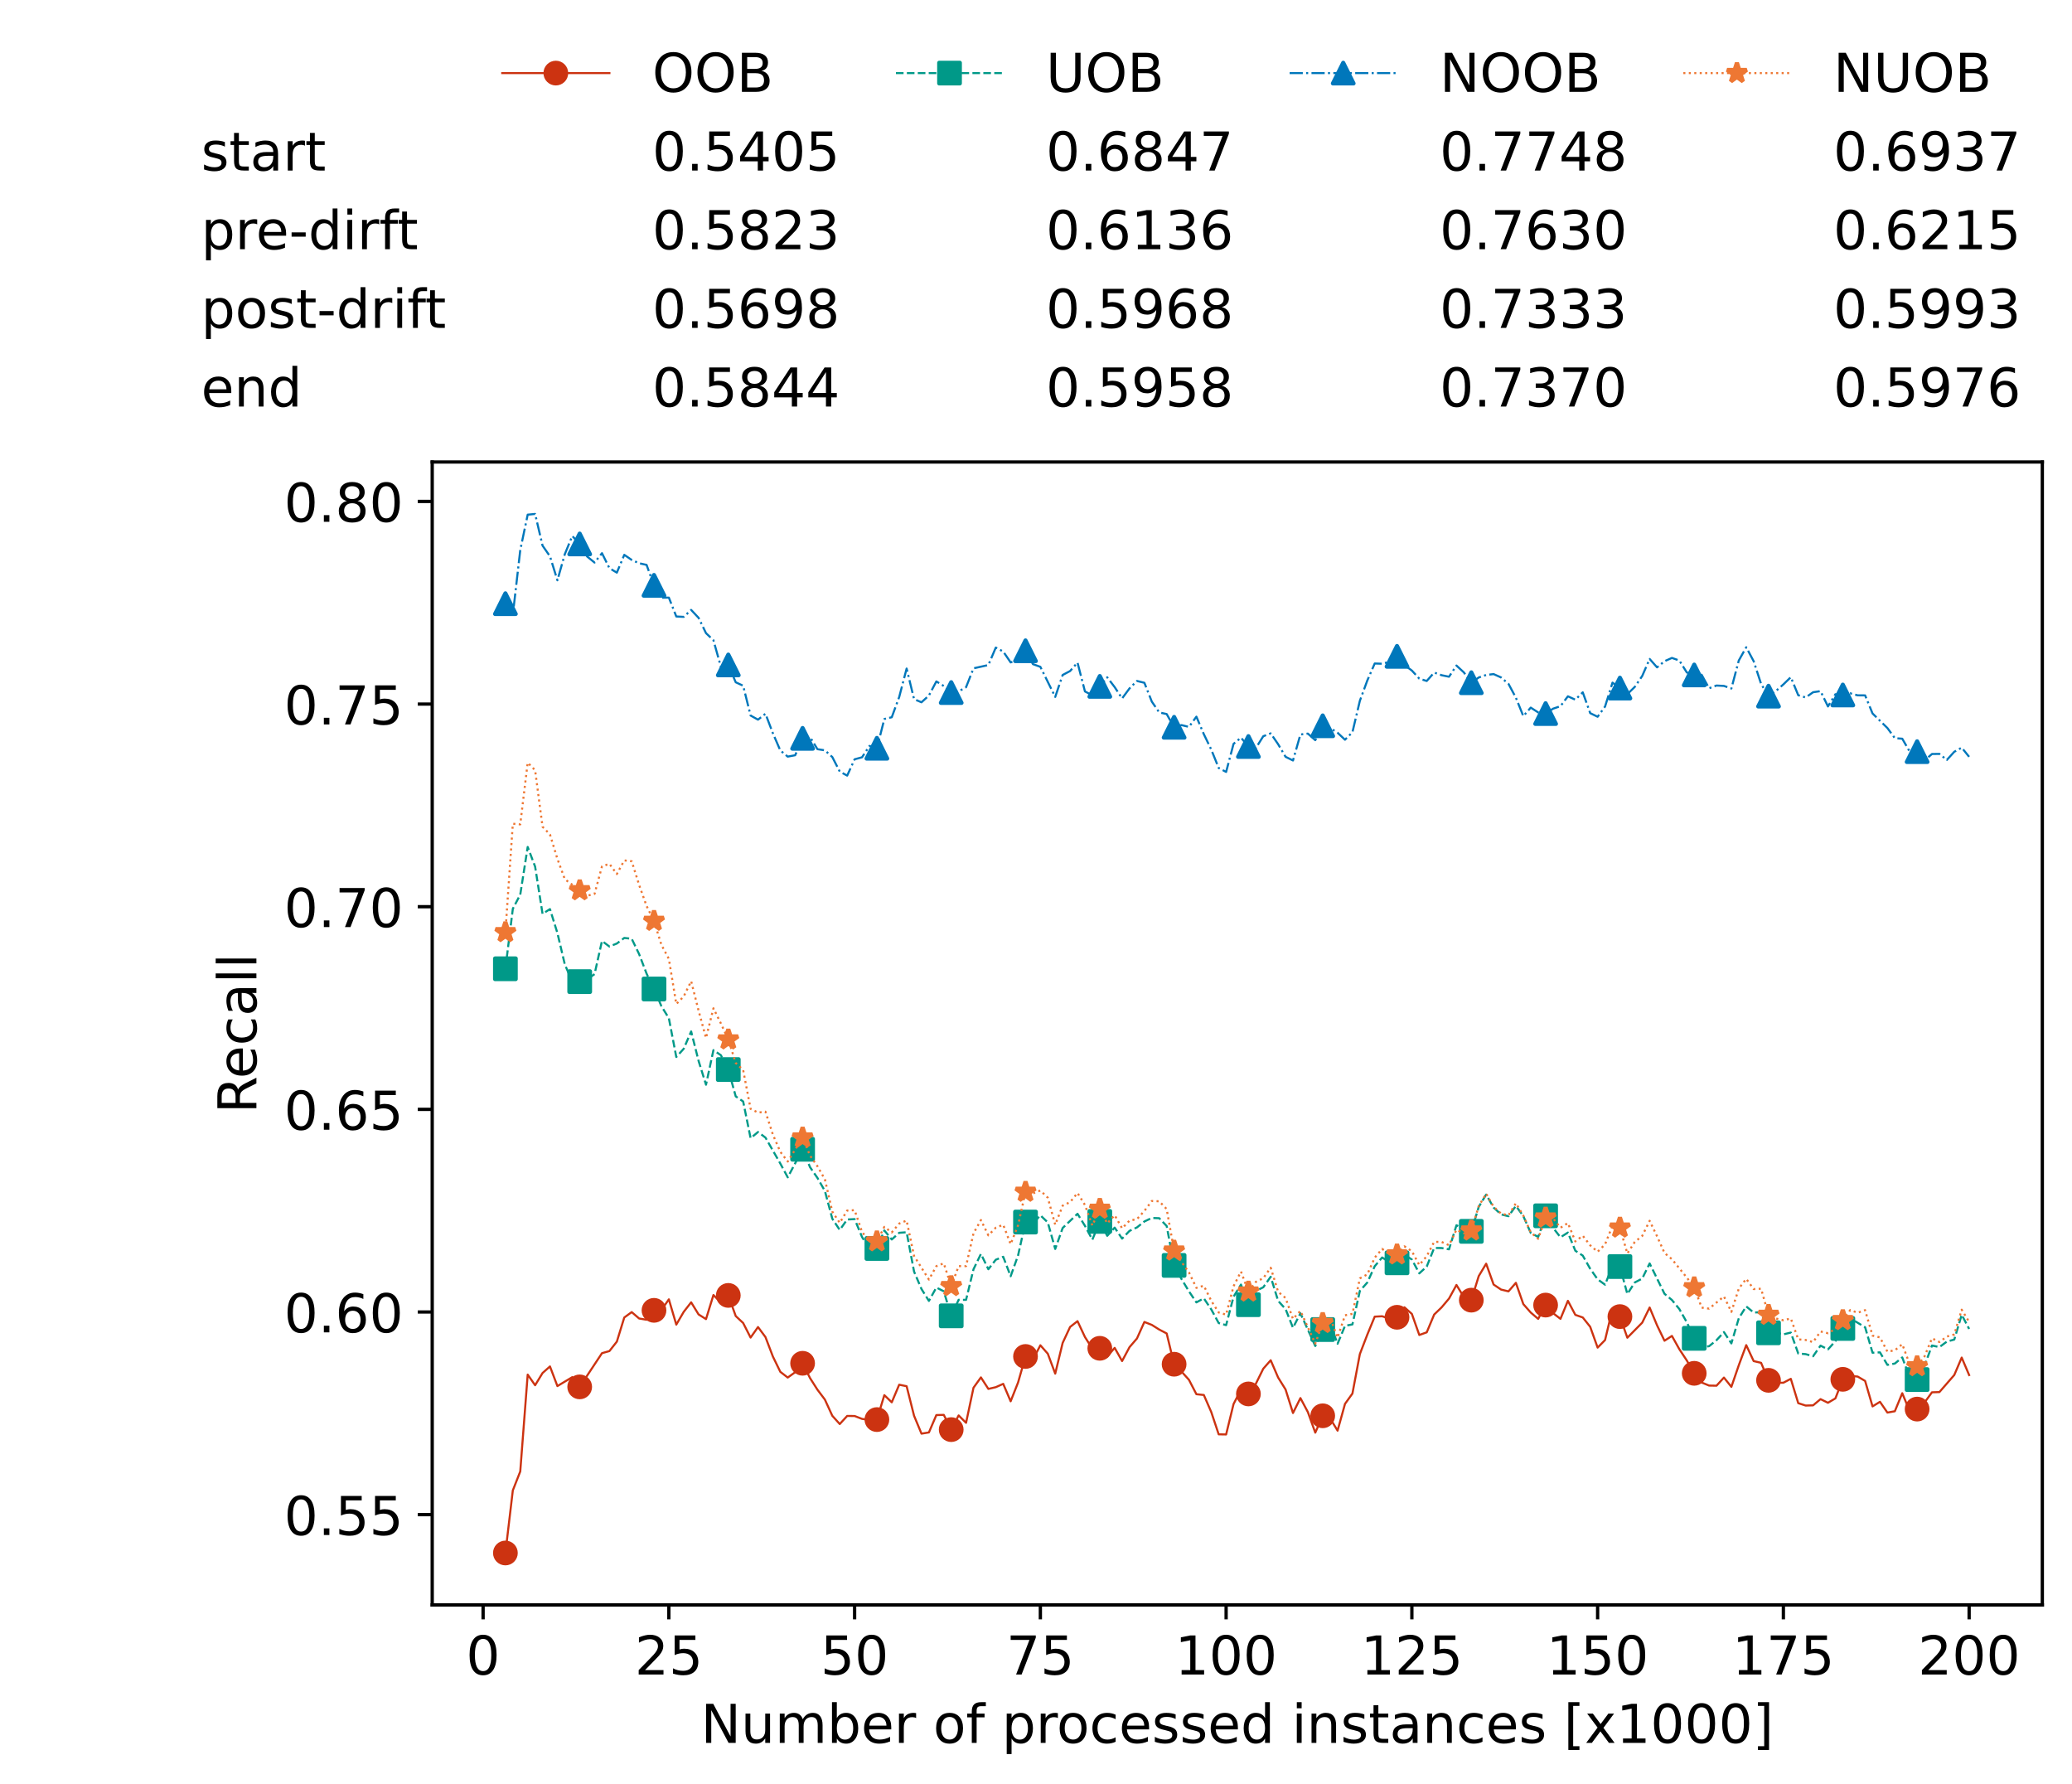 <?xml version="1.0" encoding="utf-8" standalone="no"?>
<!DOCTYPE svg PUBLIC "-//W3C//DTD SVG 1.1//EN"
  "http://www.w3.org/Graphics/SVG/1.1/DTD/svg11.dtd">
<!-- Created with matplotlib (https://matplotlib.org/) -->
<svg height="432.615pt" version="1.1" viewBox="0 0 502.65 432.615" width="502.65pt" xmlns="http://www.w3.org/2000/svg" xmlns:xlink="http://www.w3.org/1999/xlink">
 <defs>
  <style type="text/css">*{stroke-linecap:butt;stroke-linejoin:round;}</style>
 </defs>
 <g id="figure_1">
  <g id="patch_1">
   <path d="M 0 432.615 
L 502.65 432.615 
L 502.65 0 
L 0 0 
z
" style="fill:#ffffff;"/>
  </g>
  <g id="axes_1">
   <g id="patch_2">
    <path d="M 104.85 389.252 
L 495.45 389.252 
L 495.45 112.052 
L 104.85 112.052 
z
" style="fill:#ffffff;"/>
   </g>
   <g id="matplotlib.axis_1">
    <g id="xtick_1">
     <g id="line2d_1">
      <defs>
       <path d="M 0 0 
L 0 3.5 
" id="m610f7e8d05" style="stroke:#000000;stroke-width:0.8;"/>
      </defs>
      <g>
       <use style="stroke:#000000;stroke-width:0.8;" x="117.197" xlink:href="#m610f7e8d05" y="389.252"/>
      </g>
     </g>
     <g id="text_1">
      <!-- 0 -->
      <g transform="translate(113.061 406.13)scale(0.13 -0.13)">
       <defs>
        <path d="M 31.781 66.406 
Q 24.172 66.406 20.328 58.906 
Q 16.5 51.422 16.5 36.375 
Q 16.5 21.391 20.328 13.891 
Q 24.172 6.391 31.781 6.391 
Q 39.453 6.391 43.281 13.891 
Q 47.125 21.391 47.125 36.375 
Q 47.125 51.422 43.281 58.906 
Q 39.453 66.406 31.781 66.406 
z
M 31.781 74.219 
Q 44.047 74.219 50.516 64.516 
Q 56.984 54.828 56.984 36.375 
Q 56.984 17.969 50.516 8.266 
Q 44.047 -1.422 31.781 -1.422 
Q 19.531 -1.422 13.062 8.266 
Q 6.594 17.969 6.594 36.375 
Q 6.594 54.828 13.062 64.516 
Q 19.531 74.219 31.781 74.219 
z
" id="DejaVuSans-48"/>
       </defs>
       <use xlink:href="#DejaVuSans-48"/>
      </g>
     </g>
    </g>
    <g id="xtick_2">
     <g id="line2d_2">
      <g>
       <use style="stroke:#000000;stroke-width:0.8;" x="162.259" xlink:href="#m610f7e8d05" y="389.252"/>
      </g>
     </g>
     <g id="text_2">
      <!-- 25 -->
      <g transform="translate(153.988 406.13)scale(0.13 -0.13)">
       <defs>
        <path d="M 19.188 8.297 
L 53.609 8.297 
L 53.609 0 
L 7.328 0 
L 7.328 8.297 
Q 12.938 14.109 22.625 23.891 
Q 32.328 33.688 34.812 36.531 
Q 39.547 41.844 41.422 45.531 
Q 43.312 49.219 43.312 52.781 
Q 43.312 58.594 39.234 62.25 
Q 35.156 65.922 28.609 65.922 
Q 23.969 65.922 18.812 64.312 
Q 13.672 62.703 7.812 59.422 
L 7.812 69.391 
Q 13.766 71.781 18.938 73 
Q 24.125 74.219 28.422 74.219 
Q 39.75 74.219 46.484 68.547 
Q 53.219 62.891 53.219 53.422 
Q 53.219 48.922 51.531 44.891 
Q 49.859 40.875 45.406 35.406 
Q 44.188 33.984 37.641 27.219 
Q 31.109 20.453 19.188 8.297 
z
" id="DejaVuSans-50"/>
        <path d="M 10.797 72.906 
L 49.516 72.906 
L 49.516 64.594 
L 19.828 64.594 
L 19.828 46.734 
Q 21.969 47.469 24.109 47.828 
Q 26.266 48.188 28.422 48.188 
Q 40.625 48.188 47.75 41.5 
Q 54.891 34.812 54.891 23.391 
Q 54.891 11.625 47.562 5.094 
Q 40.234 -1.422 26.906 -1.422 
Q 22.312 -1.422 17.547 -0.641 
Q 12.797 0.141 7.719 1.703 
L 7.719 11.625 
Q 12.109 9.234 16.797 8.062 
Q 21.484 6.891 26.703 6.891 
Q 35.156 6.891 40.078 11.328 
Q 45.016 15.766 45.016 23.391 
Q 45.016 31 40.078 35.438 
Q 35.156 39.891 26.703 39.891 
Q 22.75 39.891 18.812 39.016 
Q 14.891 38.141 10.797 36.281 
z
" id="DejaVuSans-53"/>
       </defs>
       <use xlink:href="#DejaVuSans-50"/>
       <use x="63.623" xlink:href="#DejaVuSans-53"/>
      </g>
     </g>
    </g>
    <g id="xtick_3">
     <g id="line2d_3">
      <g>
       <use style="stroke:#000000;stroke-width:0.8;" x="207.322" xlink:href="#m610f7e8d05" y="389.252"/>
      </g>
     </g>
     <g id="text_3">
      <!-- 50 -->
      <g transform="translate(199.05 406.13)scale(0.13 -0.13)">
       <use xlink:href="#DejaVuSans-53"/>
       <use x="63.623" xlink:href="#DejaVuSans-48"/>
      </g>
     </g>
    </g>
    <g id="xtick_4">
     <g id="line2d_4">
      <g>
       <use style="stroke:#000000;stroke-width:0.8;" x="252.384" xlink:href="#m610f7e8d05" y="389.252"/>
      </g>
     </g>
     <g id="text_4">
      <!-- 75 -->
      <g transform="translate(244.113 406.13)scale(0.13 -0.13)">
       <defs>
        <path d="M 8.203 72.906 
L 55.078 72.906 
L 55.078 68.703 
L 28.609 0 
L 18.312 0 
L 43.219 64.594 
L 8.203 64.594 
z
" id="DejaVuSans-55"/>
       </defs>
       <use xlink:href="#DejaVuSans-55"/>
       <use x="63.623" xlink:href="#DejaVuSans-53"/>
      </g>
     </g>
    </g>
    <g id="xtick_5">
     <g id="line2d_5">
      <g>
       <use style="stroke:#000000;stroke-width:0.8;" x="297.446" xlink:href="#m610f7e8d05" y="389.252"/>
      </g>
     </g>
     <g id="text_5">
      <!-- 100 -->
      <g transform="translate(285.039 406.13)scale(0.13 -0.13)">
       <defs>
        <path d="M 12.406 8.297 
L 28.516 8.297 
L 28.516 63.922 
L 10.984 60.406 
L 10.984 69.391 
L 28.422 72.906 
L 38.281 72.906 
L 38.281 8.297 
L 54.391 8.297 
L 54.391 0 
L 12.406 0 
z
" id="DejaVuSans-49"/>
       </defs>
       <use xlink:href="#DejaVuSans-49"/>
       <use x="63.623" xlink:href="#DejaVuSans-48"/>
       <use x="127.246" xlink:href="#DejaVuSans-48"/>
      </g>
     </g>
    </g>
    <g id="xtick_6">
     <g id="line2d_6">
      <g>
       <use style="stroke:#000000;stroke-width:0.8;" x="342.509" xlink:href="#m610f7e8d05" y="389.252"/>
      </g>
     </g>
     <g id="text_6">
      <!-- 125 -->
      <g transform="translate(330.102 406.13)scale(0.13 -0.13)">
       <use xlink:href="#DejaVuSans-49"/>
       <use x="63.623" xlink:href="#DejaVuSans-50"/>
       <use x="127.246" xlink:href="#DejaVuSans-53"/>
      </g>
     </g>
    </g>
    <g id="xtick_7">
     <g id="line2d_7">
      <g>
       <use style="stroke:#000000;stroke-width:0.8;" x="387.571" xlink:href="#m610f7e8d05" y="389.252"/>
      </g>
     </g>
     <g id="text_7">
      <!-- 150 -->
      <g transform="translate(375.164 406.13)scale(0.13 -0.13)">
       <use xlink:href="#DejaVuSans-49"/>
       <use x="63.623" xlink:href="#DejaVuSans-53"/>
       <use x="127.246" xlink:href="#DejaVuSans-48"/>
      </g>
     </g>
    </g>
    <g id="xtick_8">
     <g id="line2d_8">
      <g>
       <use style="stroke:#000000;stroke-width:0.8;" x="432.633" xlink:href="#m610f7e8d05" y="389.252"/>
      </g>
     </g>
     <g id="text_8">
      <!-- 175 -->
      <g transform="translate(420.226 406.13)scale(0.13 -0.13)">
       <use xlink:href="#DejaVuSans-49"/>
       <use x="63.623" xlink:href="#DejaVuSans-55"/>
       <use x="127.246" xlink:href="#DejaVuSans-53"/>
      </g>
     </g>
    </g>
    <g id="xtick_9">
     <g id="line2d_9">
      <g>
       <use style="stroke:#000000;stroke-width:0.8;" x="477.695" xlink:href="#m610f7e8d05" y="389.252"/>
      </g>
     </g>
     <g id="text_9">
      <!-- 200 -->
      <g transform="translate(465.289 406.13)scale(0.13 -0.13)">
       <use xlink:href="#DejaVuSans-50"/>
       <use x="63.623" xlink:href="#DejaVuSans-48"/>
       <use x="127.246" xlink:href="#DejaVuSans-48"/>
      </g>
     </g>
    </g>
    <g id="text_10">
     <!-- Number of processed instances [x1000] -->
     <g transform="translate(170.025 422.711)scale(0.13 -0.13)">
      <defs>
       <path d="M 9.812 72.906 
L 23.094 72.906 
L 55.422 11.922 
L 55.422 72.906 
L 64.984 72.906 
L 64.984 0 
L 51.703 0 
L 19.391 60.984 
L 19.391 0 
L 9.812 0 
z
" id="DejaVuSans-78"/>
       <path d="M 8.5 21.578 
L 8.5 54.688 
L 17.484 54.688 
L 17.484 21.922 
Q 17.484 14.156 20.5 10.266 
Q 23.531 6.391 29.594 6.391 
Q 36.859 6.391 41.078 11.031 
Q 45.312 15.672 45.312 23.688 
L 45.312 54.688 
L 54.297 54.688 
L 54.297 0 
L 45.312 0 
L 45.312 8.406 
Q 42.047 3.422 37.719 1 
Q 33.406 -1.422 27.688 -1.422 
Q 18.266 -1.422 13.375 4.438 
Q 8.5 10.297 8.5 21.578 
z
M 31.109 56 
z
" id="DejaVuSans-117"/>
       <path d="M 52 44.188 
Q 55.375 50.25 60.062 53.125 
Q 64.75 56 71.094 56 
Q 79.641 56 84.281 50.016 
Q 88.922 44.047 88.922 33.016 
L 88.922 0 
L 79.891 0 
L 79.891 32.719 
Q 79.891 40.578 77.094 44.375 
Q 74.312 48.188 68.609 48.188 
Q 61.625 48.188 57.562 43.547 
Q 53.516 38.922 53.516 30.906 
L 53.516 0 
L 44.484 0 
L 44.484 32.719 
Q 44.484 40.625 41.703 44.406 
Q 38.922 48.188 33.109 48.188 
Q 26.219 48.188 22.156 43.531 
Q 18.109 38.875 18.109 30.906 
L 18.109 0 
L 9.078 0 
L 9.078 54.688 
L 18.109 54.688 
L 18.109 46.188 
Q 21.188 51.219 25.484 53.609 
Q 29.781 56 35.688 56 
Q 41.656 56 45.828 52.969 
Q 50 49.953 52 44.188 
z
" id="DejaVuSans-109"/>
       <path d="M 48.688 27.297 
Q 48.688 37.203 44.609 42.844 
Q 40.531 48.484 33.406 48.484 
Q 26.266 48.484 22.188 42.844 
Q 18.109 37.203 18.109 27.297 
Q 18.109 17.391 22.188 11.75 
Q 26.266 6.109 33.406 6.109 
Q 40.531 6.109 44.609 11.75 
Q 48.688 17.391 48.688 27.297 
z
M 18.109 46.391 
Q 20.953 51.266 25.266 53.625 
Q 29.594 56 35.594 56 
Q 45.562 56 51.781 48.094 
Q 58.016 40.188 58.016 27.297 
Q 58.016 14.406 51.781 6.484 
Q 45.562 -1.422 35.594 -1.422 
Q 29.594 -1.422 25.266 0.953 
Q 20.953 3.328 18.109 8.203 
L 18.109 0 
L 9.078 0 
L 9.078 75.984 
L 18.109 75.984 
z
" id="DejaVuSans-98"/>
       <path d="M 56.203 29.594 
L 56.203 25.203 
L 14.891 25.203 
Q 15.484 15.922 20.484 11.062 
Q 25.484 6.203 34.422 6.203 
Q 39.594 6.203 44.453 7.469 
Q 49.312 8.734 54.109 11.281 
L 54.109 2.781 
Q 49.266 0.734 44.188 -0.344 
Q 39.109 -1.422 33.891 -1.422 
Q 20.797 -1.422 13.156 6.188 
Q 5.516 13.812 5.516 26.812 
Q 5.516 40.234 12.766 48.109 
Q 20.016 56 32.328 56 
Q 43.359 56 49.781 48.891 
Q 56.203 41.797 56.203 29.594 
z
M 47.219 32.234 
Q 47.125 39.594 43.094 43.984 
Q 39.062 48.391 32.422 48.391 
Q 24.906 48.391 20.391 44.141 
Q 15.875 39.891 15.188 32.172 
z
" id="DejaVuSans-101"/>
       <path d="M 41.109 46.297 
Q 39.594 47.172 37.812 47.578 
Q 36.031 48 33.891 48 
Q 26.266 48 22.188 43.047 
Q 18.109 38.094 18.109 28.812 
L 18.109 0 
L 9.078 0 
L 9.078 54.688 
L 18.109 54.688 
L 18.109 46.188 
Q 20.953 51.172 25.484 53.578 
Q 30.031 56 36.531 56 
Q 37.453 56 38.578 55.875 
Q 39.703 55.766 41.062 55.516 
z
" id="DejaVuSans-114"/>
       <path id="DejaVuSans-32"/>
       <path d="M 30.609 48.391 
Q 23.391 48.391 19.188 42.75 
Q 14.984 37.109 14.984 27.297 
Q 14.984 17.484 19.156 11.844 
Q 23.344 6.203 30.609 6.203 
Q 37.797 6.203 41.984 11.859 
Q 46.188 17.531 46.188 27.297 
Q 46.188 37.016 41.984 42.703 
Q 37.797 48.391 30.609 48.391 
z
M 30.609 56 
Q 42.328 56 49.016 48.375 
Q 55.719 40.766 55.719 27.297 
Q 55.719 13.875 49.016 6.219 
Q 42.328 -1.422 30.609 -1.422 
Q 18.844 -1.422 12.172 6.219 
Q 5.516 13.875 5.516 27.297 
Q 5.516 40.766 12.172 48.375 
Q 18.844 56 30.609 56 
z
" id="DejaVuSans-111"/>
       <path d="M 37.109 75.984 
L 37.109 68.5 
L 28.516 68.5 
Q 23.688 68.5 21.797 66.547 
Q 19.922 64.594 19.922 59.516 
L 19.922 54.688 
L 34.719 54.688 
L 34.719 47.703 
L 19.922 47.703 
L 19.922 0 
L 10.891 0 
L 10.891 47.703 
L 2.297 47.703 
L 2.297 54.688 
L 10.891 54.688 
L 10.891 58.5 
Q 10.891 67.625 15.141 71.797 
Q 19.391 75.984 28.609 75.984 
z
" id="DejaVuSans-102"/>
       <path d="M 18.109 8.203 
L 18.109 -20.797 
L 9.078 -20.797 
L 9.078 54.688 
L 18.109 54.688 
L 18.109 46.391 
Q 20.953 51.266 25.266 53.625 
Q 29.594 56 35.594 56 
Q 45.562 56 51.781 48.094 
Q 58.016 40.188 58.016 27.297 
Q 58.016 14.406 51.781 6.484 
Q 45.562 -1.422 35.594 -1.422 
Q 29.594 -1.422 25.266 0.953 
Q 20.953 3.328 18.109 8.203 
z
M 48.688 27.297 
Q 48.688 37.203 44.609 42.844 
Q 40.531 48.484 33.406 48.484 
Q 26.266 48.484 22.188 42.844 
Q 18.109 37.203 18.109 27.297 
Q 18.109 17.391 22.188 11.75 
Q 26.266 6.109 33.406 6.109 
Q 40.531 6.109 44.609 11.75 
Q 48.688 17.391 48.688 27.297 
z
" id="DejaVuSans-112"/>
       <path d="M 48.781 52.594 
L 48.781 44.188 
Q 44.969 46.297 41.141 47.344 
Q 37.312 48.391 33.406 48.391 
Q 24.656 48.391 19.812 42.844 
Q 14.984 37.312 14.984 27.297 
Q 14.984 17.281 19.812 11.734 
Q 24.656 6.203 33.406 6.203 
Q 37.312 6.203 41.141 7.25 
Q 44.969 8.297 48.781 10.406 
L 48.781 2.094 
Q 45.016 0.344 40.984 -0.531 
Q 36.969 -1.422 32.422 -1.422 
Q 20.062 -1.422 12.781 6.344 
Q 5.516 14.109 5.516 27.297 
Q 5.516 40.672 12.859 48.328 
Q 20.219 56 33.016 56 
Q 37.156 56 41.109 55.141 
Q 45.062 54.297 48.781 52.594 
z
" id="DejaVuSans-99"/>
       <path d="M 44.281 53.078 
L 44.281 44.578 
Q 40.484 46.531 36.375 47.5 
Q 32.281 48.484 27.875 48.484 
Q 21.188 48.484 17.844 46.438 
Q 14.5 44.391 14.5 40.281 
Q 14.5 37.156 16.891 35.375 
Q 19.281 33.594 26.516 31.984 
L 29.594 31.297 
Q 39.156 29.25 43.188 25.516 
Q 47.219 21.781 47.219 15.094 
Q 47.219 7.469 41.188 3.016 
Q 35.156 -1.422 24.609 -1.422 
Q 20.219 -1.422 15.453 -0.562 
Q 10.688 0.297 5.422 2 
L 5.422 11.281 
Q 10.406 8.688 15.234 7.391 
Q 20.062 6.109 24.812 6.109 
Q 31.156 6.109 34.562 8.281 
Q 37.984 10.453 37.984 14.406 
Q 37.984 18.062 35.516 20.016 
Q 33.062 21.969 24.703 23.781 
L 21.578 24.516 
Q 13.234 26.266 9.516 29.906 
Q 5.812 33.547 5.812 39.891 
Q 5.812 47.609 11.281 51.797 
Q 16.75 56 26.812 56 
Q 31.781 56 36.172 55.266 
Q 40.578 54.547 44.281 53.078 
z
" id="DejaVuSans-115"/>
       <path d="M 45.406 46.391 
L 45.406 75.984 
L 54.391 75.984 
L 54.391 0 
L 45.406 0 
L 45.406 8.203 
Q 42.578 3.328 38.25 0.953 
Q 33.938 -1.422 27.875 -1.422 
Q 17.969 -1.422 11.734 6.484 
Q 5.516 14.406 5.516 27.297 
Q 5.516 40.188 11.734 48.094 
Q 17.969 56 27.875 56 
Q 33.938 56 38.25 53.625 
Q 42.578 51.266 45.406 46.391 
z
M 14.797 27.297 
Q 14.797 17.391 18.875 11.75 
Q 22.953 6.109 30.078 6.109 
Q 37.203 6.109 41.297 11.75 
Q 45.406 17.391 45.406 27.297 
Q 45.406 37.203 41.297 42.844 
Q 37.203 48.484 30.078 48.484 
Q 22.953 48.484 18.875 42.844 
Q 14.797 37.203 14.797 27.297 
z
" id="DejaVuSans-100"/>
       <path d="M 9.422 54.688 
L 18.406 54.688 
L 18.406 0 
L 9.422 0 
z
M 9.422 75.984 
L 18.406 75.984 
L 18.406 64.594 
L 9.422 64.594 
z
" id="DejaVuSans-105"/>
       <path d="M 54.891 33.016 
L 54.891 0 
L 45.906 0 
L 45.906 32.719 
Q 45.906 40.484 42.875 44.328 
Q 39.844 48.188 33.797 48.188 
Q 26.516 48.188 22.312 43.547 
Q 18.109 38.922 18.109 30.906 
L 18.109 0 
L 9.078 0 
L 9.078 54.688 
L 18.109 54.688 
L 18.109 46.188 
Q 21.344 51.125 25.703 53.562 
Q 30.078 56 35.797 56 
Q 45.219 56 50.047 50.172 
Q 54.891 44.344 54.891 33.016 
z
" id="DejaVuSans-110"/>
       <path d="M 18.312 70.219 
L 18.312 54.688 
L 36.812 54.688 
L 36.812 47.703 
L 18.312 47.703 
L 18.312 18.016 
Q 18.312 11.328 20.141 9.422 
Q 21.969 7.516 27.594 7.516 
L 36.812 7.516 
L 36.812 0 
L 27.594 0 
Q 17.188 0 13.234 3.875 
Q 9.281 7.766 9.281 18.016 
L 9.281 47.703 
L 2.688 47.703 
L 2.688 54.688 
L 9.281 54.688 
L 9.281 70.219 
z
" id="DejaVuSans-116"/>
       <path d="M 34.281 27.484 
Q 23.391 27.484 19.188 25 
Q 14.984 22.516 14.984 16.5 
Q 14.984 11.719 18.141 8.906 
Q 21.297 6.109 26.703 6.109 
Q 34.188 6.109 38.703 11.406 
Q 43.219 16.703 43.219 25.484 
L 43.219 27.484 
z
M 52.203 31.203 
L 52.203 0 
L 43.219 0 
L 43.219 8.297 
Q 40.141 3.328 35.547 0.953 
Q 30.953 -1.422 24.312 -1.422 
Q 15.922 -1.422 10.953 3.297 
Q 6 8.016 6 15.922 
Q 6 25.141 12.172 29.828 
Q 18.359 34.516 30.609 34.516 
L 43.219 34.516 
L 43.219 35.406 
Q 43.219 41.609 39.141 45 
Q 35.062 48.391 27.688 48.391 
Q 23 48.391 18.547 47.266 
Q 14.109 46.141 10.016 43.891 
L 10.016 52.203 
Q 14.938 54.109 19.578 55.047 
Q 24.219 56 28.609 56 
Q 40.484 56 46.344 49.844 
Q 52.203 43.703 52.203 31.203 
z
" id="DejaVuSans-97"/>
       <path d="M 8.594 75.984 
L 29.297 75.984 
L 29.297 69 
L 17.578 69 
L 17.578 -6.203 
L 29.297 -6.203 
L 29.297 -13.188 
L 8.594 -13.188 
z
" id="DejaVuSans-91"/>
       <path d="M 54.891 54.688 
L 35.109 28.078 
L 55.906 0 
L 45.312 0 
L 29.391 21.484 
L 13.484 0 
L 2.875 0 
L 24.125 28.609 
L 4.688 54.688 
L 15.281 54.688 
L 29.781 35.203 
L 44.281 54.688 
z
" id="DejaVuSans-120"/>
       <path d="M 30.422 75.984 
L 30.422 -13.188 
L 9.719 -13.188 
L 9.719 -6.203 
L 21.391 -6.203 
L 21.391 69 
L 9.719 69 
L 9.719 75.984 
z
" id="DejaVuSans-93"/>
      </defs>
      <use xlink:href="#DejaVuSans-78"/>
      <use x="74.805" xlink:href="#DejaVuSans-117"/>
      <use x="138.184" xlink:href="#DejaVuSans-109"/>
      <use x="235.596" xlink:href="#DejaVuSans-98"/>
      <use x="299.072" xlink:href="#DejaVuSans-101"/>
      <use x="360.596" xlink:href="#DejaVuSans-114"/>
      <use x="401.709" xlink:href="#DejaVuSans-32"/>
      <use x="433.496" xlink:href="#DejaVuSans-111"/>
      <use x="494.678" xlink:href="#DejaVuSans-102"/>
      <use x="529.883" xlink:href="#DejaVuSans-32"/>
      <use x="561.67" xlink:href="#DejaVuSans-112"/>
      <use x="625.146" xlink:href="#DejaVuSans-114"/>
      <use x="664.01" xlink:href="#DejaVuSans-111"/>
      <use x="725.191" xlink:href="#DejaVuSans-99"/>
      <use x="780.172" xlink:href="#DejaVuSans-101"/>
      <use x="841.695" xlink:href="#DejaVuSans-115"/>
      <use x="893.795" xlink:href="#DejaVuSans-115"/>
      <use x="945.895" xlink:href="#DejaVuSans-101"/>
      <use x="1007.418" xlink:href="#DejaVuSans-100"/>
      <use x="1070.895" xlink:href="#DejaVuSans-32"/>
      <use x="1102.682" xlink:href="#DejaVuSans-105"/>
      <use x="1130.465" xlink:href="#DejaVuSans-110"/>
      <use x="1193.844" xlink:href="#DejaVuSans-115"/>
      <use x="1245.943" xlink:href="#DejaVuSans-116"/>
      <use x="1285.152" xlink:href="#DejaVuSans-97"/>
      <use x="1346.432" xlink:href="#DejaVuSans-110"/>
      <use x="1409.811" xlink:href="#DejaVuSans-99"/>
      <use x="1464.791" xlink:href="#DejaVuSans-101"/>
      <use x="1526.314" xlink:href="#DejaVuSans-115"/>
      <use x="1578.414" xlink:href="#DejaVuSans-32"/>
      <use x="1610.201" xlink:href="#DejaVuSans-91"/>
      <use x="1649.215" xlink:href="#DejaVuSans-120"/>
      <use x="1708.395" xlink:href="#DejaVuSans-49"/>
      <use x="1772.018" xlink:href="#DejaVuSans-48"/>
      <use x="1835.641" xlink:href="#DejaVuSans-48"/>
      <use x="1899.264" xlink:href="#DejaVuSans-48"/>
      <use x="1962.887" xlink:href="#DejaVuSans-93"/>
     </g>
    </g>
   </g>
   <g id="matplotlib.axis_2">
    <g id="ytick_1">
     <g id="line2d_10">
      <defs>
       <path d="M 0 0 
L -3.5 0 
" id="m7b4bf0e8a8" style="stroke:#000000;stroke-width:0.8;"/>
      </defs>
      <g>
       <use style="stroke:#000000;stroke-width:0.8;" x="104.85" xlink:href="#m7b4bf0e8a8" y="367.354"/>
      </g>
     </g>
     <g id="text_11">
      <!-- 0.55 -->
      <g transform="translate(68.905 372.292)scale(0.13 -0.13)">
       <defs>
        <path d="M 10.688 12.406 
L 21 12.406 
L 21 0 
L 10.688 0 
z
" id="DejaVuSans-46"/>
       </defs>
       <use xlink:href="#DejaVuSans-48"/>
       <use x="63.623" xlink:href="#DejaVuSans-46"/>
       <use x="95.41" xlink:href="#DejaVuSans-53"/>
       <use x="159.033" xlink:href="#DejaVuSans-53"/>
      </g>
     </g>
    </g>
    <g id="ytick_2">
     <g id="line2d_11">
      <g>
       <use style="stroke:#000000;stroke-width:0.8;" x="104.85" xlink:href="#m7b4bf0e8a8" y="318.205"/>
      </g>
     </g>
     <g id="text_12">
      <!-- 0.60 -->
      <g transform="translate(68.905 323.144)scale(0.13 -0.13)">
       <defs>
        <path d="M 33.016 40.375 
Q 26.375 40.375 22.484 35.828 
Q 18.609 31.297 18.609 23.391 
Q 18.609 15.531 22.484 10.953 
Q 26.375 6.391 33.016 6.391 
Q 39.656 6.391 43.531 10.953 
Q 47.406 15.531 47.406 23.391 
Q 47.406 31.297 43.531 35.828 
Q 39.656 40.375 33.016 40.375 
z
M 52.594 71.297 
L 52.594 62.312 
Q 48.875 64.062 45.094 64.984 
Q 41.312 65.922 37.594 65.922 
Q 27.828 65.922 22.672 59.328 
Q 17.531 52.734 16.797 39.406 
Q 19.672 43.656 24.016 45.922 
Q 28.375 48.188 33.594 48.188 
Q 44.578 48.188 50.953 41.516 
Q 57.328 34.859 57.328 23.391 
Q 57.328 12.156 50.688 5.359 
Q 44.047 -1.422 33.016 -1.422 
Q 20.359 -1.422 13.672 8.266 
Q 6.984 17.969 6.984 36.375 
Q 6.984 53.656 15.188 63.938 
Q 23.391 74.219 37.203 74.219 
Q 40.922 74.219 44.703 73.484 
Q 48.484 72.75 52.594 71.297 
z
" id="DejaVuSans-54"/>
       </defs>
       <use xlink:href="#DejaVuSans-48"/>
       <use x="63.623" xlink:href="#DejaVuSans-46"/>
       <use x="95.41" xlink:href="#DejaVuSans-54"/>
       <use x="159.033" xlink:href="#DejaVuSans-48"/>
      </g>
     </g>
    </g>
    <g id="ytick_3">
     <g id="line2d_12">
      <g>
       <use style="stroke:#000000;stroke-width:0.8;" x="104.85" xlink:href="#m7b4bf0e8a8" y="269.057"/>
      </g>
     </g>
     <g id="text_13">
      <!-- 0.65 -->
      <g transform="translate(68.905 273.996)scale(0.13 -0.13)">
       <use xlink:href="#DejaVuSans-48"/>
       <use x="63.623" xlink:href="#DejaVuSans-46"/>
       <use x="95.41" xlink:href="#DejaVuSans-54"/>
       <use x="159.033" xlink:href="#DejaVuSans-53"/>
      </g>
     </g>
    </g>
    <g id="ytick_4">
     <g id="line2d_13">
      <g>
       <use style="stroke:#000000;stroke-width:0.8;" x="104.85" xlink:href="#m7b4bf0e8a8" y="219.909"/>
      </g>
     </g>
     <g id="text_14">
      <!-- 0.70 -->
      <g transform="translate(68.905 224.848)scale(0.13 -0.13)">
       <use xlink:href="#DejaVuSans-48"/>
       <use x="63.623" xlink:href="#DejaVuSans-46"/>
       <use x="95.41" xlink:href="#DejaVuSans-55"/>
       <use x="159.033" xlink:href="#DejaVuSans-48"/>
      </g>
     </g>
    </g>
    <g id="ytick_5">
     <g id="line2d_14">
      <g>
       <use style="stroke:#000000;stroke-width:0.8;" x="104.85" xlink:href="#m7b4bf0e8a8" y="170.761"/>
      </g>
     </g>
     <g id="text_15">
      <!-- 0.75 -->
      <g transform="translate(68.905 175.7)scale(0.13 -0.13)">
       <use xlink:href="#DejaVuSans-48"/>
       <use x="63.623" xlink:href="#DejaVuSans-46"/>
       <use x="95.41" xlink:href="#DejaVuSans-55"/>
       <use x="159.033" xlink:href="#DejaVuSans-53"/>
      </g>
     </g>
    </g>
    <g id="ytick_6">
     <g id="line2d_15">
      <g>
       <use style="stroke:#000000;stroke-width:0.8;" x="104.85" xlink:href="#m7b4bf0e8a8" y="121.613"/>
      </g>
     </g>
     <g id="text_16">
      <!-- 0.80 -->
      <g transform="translate(68.905 126.552)scale(0.13 -0.13)">
       <defs>
        <path d="M 31.781 34.625 
Q 24.75 34.625 20.719 30.859 
Q 16.703 27.094 16.703 20.516 
Q 16.703 13.922 20.719 10.156 
Q 24.75 6.391 31.781 6.391 
Q 38.812 6.391 42.859 10.172 
Q 46.922 13.969 46.922 20.516 
Q 46.922 27.094 42.891 30.859 
Q 38.875 34.625 31.781 34.625 
z
M 21.922 38.812 
Q 15.578 40.375 12.031 44.719 
Q 8.5 49.078 8.5 55.328 
Q 8.5 64.062 14.719 69.141 
Q 20.953 74.219 31.781 74.219 
Q 42.672 74.219 48.875 69.141 
Q 55.078 64.062 55.078 55.328 
Q 55.078 49.078 51.531 44.719 
Q 48 40.375 41.703 38.812 
Q 48.828 37.156 52.797 32.312 
Q 56.781 27.484 56.781 20.516 
Q 56.781 9.906 50.312 4.234 
Q 43.844 -1.422 31.781 -1.422 
Q 19.734 -1.422 13.25 4.234 
Q 6.781 9.906 6.781 20.516 
Q 6.781 27.484 10.781 32.312 
Q 14.797 37.156 21.922 38.812 
z
M 18.312 54.391 
Q 18.312 48.734 21.844 45.562 
Q 25.391 42.391 31.781 42.391 
Q 38.141 42.391 41.719 45.562 
Q 45.312 48.734 45.312 54.391 
Q 45.312 60.062 41.719 63.234 
Q 38.141 66.406 31.781 66.406 
Q 25.391 66.406 21.844 63.234 
Q 18.312 60.062 18.312 54.391 
z
" id="DejaVuSans-56"/>
       </defs>
       <use xlink:href="#DejaVuSans-48"/>
       <use x="63.623" xlink:href="#DejaVuSans-46"/>
       <use x="95.41" xlink:href="#DejaVuSans-56"/>
       <use x="159.033" xlink:href="#DejaVuSans-48"/>
      </g>
     </g>
    </g>
    <g id="text_17">
     <!-- Recall -->
     <g transform="translate(62.201 270.044)rotate(-90)scale(0.13 -0.13)">
      <defs>
       <path d="M 44.391 34.188 
Q 47.562 33.109 50.562 29.594 
Q 53.562 26.078 56.594 19.922 
L 66.609 0 
L 56 0 
L 46.688 18.703 
Q 43.062 26.031 39.672 28.422 
Q 36.281 30.812 30.422 30.812 
L 19.672 30.812 
L 19.672 0 
L 9.812 0 
L 9.812 72.906 
L 32.078 72.906 
Q 44.578 72.906 50.734 67.672 
Q 56.891 62.453 56.891 51.906 
Q 56.891 45.016 53.688 40.469 
Q 50.484 35.938 44.391 34.188 
z
M 19.672 64.797 
L 19.672 38.922 
L 32.078 38.922 
Q 39.203 38.922 42.844 42.219 
Q 46.484 45.516 46.484 51.906 
Q 46.484 58.297 42.844 61.547 
Q 39.203 64.797 32.078 64.797 
z
" id="DejaVuSans-82"/>
       <path d="M 9.422 75.984 
L 18.406 75.984 
L 18.406 0 
L 9.422 0 
z
" id="DejaVuSans-108"/>
      </defs>
      <use xlink:href="#DejaVuSans-82"/>
      <use x="64.982" xlink:href="#DejaVuSans-101"/>
      <use x="126.506" xlink:href="#DejaVuSans-99"/>
      <use x="181.486" xlink:href="#DejaVuSans-97"/>
      <use x="242.766" xlink:href="#DejaVuSans-108"/>
      <use x="270.549" xlink:href="#DejaVuSans-108"/>
     </g>
    </g>
   </g>
   <g id="line2d_16"/>
   <g id="line2d_17"/>
   <g id="line2d_18"/>
   <g id="line2d_19"/>
   <g id="line2d_20"/>
   <g id="line2d_21">
    <path clip-path="url(#p3c3da7f8c8)" d="M 122.605 376.652 
L 124.407 361.471 
L 126.21 356.879 
L 128.012 333.387 
L 129.815 335.968 
L 131.617 333.008 
L 133.419 331.408 
L 135.222 336.169 
L 138.827 334.005 
L 140.629 336.365 
L 146.037 328.188 
L 147.839 327.682 
L 149.642 325.391 
L 151.444 319.54 
L 153.247 318.229 
L 155.049 319.78 
L 156.852 320.083 
L 158.654 317.802 
L 160.457 317.723 
L 162.259 315.136 
L 164.062 321.265 
L 165.864 318.17 
L 167.667 315.857 
L 169.469 318.794 
L 171.272 319.928 
L 173.074 314.085 
L 174.877 315.921 
L 176.679 314.181 
L 178.482 319.187 
L 180.284 320.878 
L 182.087 324.407 
L 183.889 321.855 
L 185.692 324.281 
L 187.494 329.001 
L 189.297 332.711 
L 191.099 334.103 
L 192.902 332.809 
L 194.704 330.641 
L 196.507 334.231 
L 198.309 337.053 
L 200.112 339.45 
L 201.914 343.38 
L 203.717 345.379 
L 205.519 343.414 
L 207.322 343.431 
L 209.124 344.129 
L 210.927 344.39 
L 212.729 344.296 
L 214.532 338.373 
L 216.334 340.105 
L 218.137 335.838 
L 219.939 336.207 
L 221.742 343.364 
L 223.544 347.709 
L 225.347 347.413 
L 227.149 343.205 
L 228.952 343.156 
L 230.754 346.73 
L 232.557 343.29 
L 234.359 345.083 
L 236.162 336.573 
L 237.964 334.064 
L 239.767 336.857 
L 241.569 336.438 
L 243.372 335.631 
L 245.174 339.861 
L 246.976 335.299 
L 248.779 328.989 
L 250.581 329.76 
L 252.384 326.274 
L 254.186 328.321 
L 255.989 333.151 
L 257.791 325.707 
L 259.594 321.834 
L 261.396 320.427 
L 263.199 324.273 
L 265.001 327.112 
L 266.804 327.009 
L 268.606 329.004 
L 270.409 326.905 
L 272.211 330.1 
L 274.014 326.726 
L 275.816 324.628 
L 277.619 320.62 
L 279.421 321.332 
L 281.224 322.465 
L 283.026 323.41 
L 284.829 330.87 
L 286.631 332.652 
L 288.434 334.658 
L 290.236 338.142 
L 292.039 338.332 
L 293.841 342.468 
L 295.644 347.874 
L 297.446 347.904 
L 299.249 340.527 
L 301.051 337.032 
L 302.854 338.075 
L 304.656 335.616 
L 306.459 331.96 
L 308.261 329.908 
L 310.064 334.099 
L 311.866 336.994 
L 313.669 342.705 
L 315.471 339.083 
L 317.274 342.469 
L 319.076 347.464 
L 320.879 343.379 
L 322.681 344.007 
L 324.484 346.982 
L 326.286 340.49 
L 328.089 337.979 
L 329.891 328.408 
L 331.694 323.707 
L 333.496 319.332 
L 335.299 319.238 
L 337.101 319.838 
L 338.904 319.486 
L 340.706 317.071 
L 342.509 318.674 
L 344.311 323.782 
L 346.114 323.135 
L 347.916 318.824 
L 349.719 317.084 
L 351.521 314.943 
L 353.324 311.649 
L 355.126 314.595 
L 356.928 315.333 
L 358.731 309.49 
L 360.533 306.485 
L 362.336 311.546 
L 364.138 312.757 
L 365.941 313.201 
L 367.743 311.129 
L 369.546 316.289 
L 371.348 318.338 
L 373.151 319.872 
L 374.953 316.527 
L 376.756 318.482 
L 378.558 319.864 
L 380.361 315.494 
L 382.163 318.901 
L 383.966 319.531 
L 385.768 321.793 
L 387.571 326.843 
L 389.373 325.008 
L 391.176 317.468 
L 392.978 319.32 
L 394.781 324.44 
L 398.386 320.793 
L 400.188 317.119 
L 401.991 321.444 
L 403.793 325.172 
L 405.596 324.008 
L 407.398 327.232 
L 409.201 329.959 
L 411.003 333.077 
L 412.806 335.304 
L 414.608 336.046 
L 416.411 336.077 
L 418.213 334.11 
L 420.016 336.359 
L 421.818 331.113 
L 423.621 326.239 
L 425.423 330.109 
L 427.226 330.531 
L 429.028 334.777 
L 430.831 335.362 
L 432.633 335.357 
L 434.436 334.416 
L 436.238 340.314 
L 438.041 340.896 
L 439.843 340.845 
L 441.646 339.337 
L 443.448 340.221 
L 445.251 339.161 
L 447.053 334.534 
L 448.856 333.7 
L 450.658 333.864 
L 452.461 334.922 
L 454.263 341.098 
L 456.066 339.987 
L 457.868 342.599 
L 459.671 342.277 
L 461.473 337.905 
L 463.276 342.261 
L 465.078 341.754 
L 466.881 340.155 
L 468.683 337.681 
L 470.485 337.626 
L 474.09 333.487 
L 475.893 329.261 
L 477.695 333.499 
L 477.695 333.499 
" style="fill:none;stroke:#cc3311;stroke-linecap:square;stroke-width:0.5;"/>
    <defs>
     <path d="M 0 2.5 
C 0.663 2.5 1.299 2.237 1.768 1.768 
C 2.237 1.299 2.5 0.663 2.5 0 
C 2.5 -0.663 2.237 -1.299 1.768 -1.768 
C 1.299 -2.237 0.663 -2.5 0 -2.5 
C -0.663 -2.5 -1.299 -2.237 -1.768 -1.768 
C -2.237 -1.299 -2.5 -0.663 -2.5 0 
C -2.5 0.663 -2.237 1.299 -1.768 1.768 
C -1.299 2.237 -0.663 2.5 0 2.5 
z
" id="m6657e80715" style="stroke:#cc3311;"/>
    </defs>
    <g clip-path="url(#p3c3da7f8c8)">
     <use style="fill:#cc3311;stroke:#cc3311;" x="122.605" xlink:href="#m6657e80715" y="376.652"/>
     <use style="fill:#cc3311;stroke:#cc3311;" x="140.629" xlink:href="#m6657e80715" y="336.365"/>
     <use style="fill:#cc3311;stroke:#cc3311;" x="158.654" xlink:href="#m6657e80715" y="317.802"/>
     <use style="fill:#cc3311;stroke:#cc3311;" x="176.679" xlink:href="#m6657e80715" y="314.181"/>
     <use style="fill:#cc3311;stroke:#cc3311;" x="194.704" xlink:href="#m6657e80715" y="330.641"/>
     <use style="fill:#cc3311;stroke:#cc3311;" x="212.729" xlink:href="#m6657e80715" y="344.296"/>
     <use style="fill:#cc3311;stroke:#cc3311;" x="230.754" xlink:href="#m6657e80715" y="346.73"/>
     <use style="fill:#cc3311;stroke:#cc3311;" x="248.779" xlink:href="#m6657e80715" y="328.989"/>
     <use style="fill:#cc3311;stroke:#cc3311;" x="266.804" xlink:href="#m6657e80715" y="327.009"/>
     <use style="fill:#cc3311;stroke:#cc3311;" x="284.829" xlink:href="#m6657e80715" y="330.87"/>
     <use style="fill:#cc3311;stroke:#cc3311;" x="302.854" xlink:href="#m6657e80715" y="338.075"/>
     <use style="fill:#cc3311;stroke:#cc3311;" x="320.879" xlink:href="#m6657e80715" y="343.379"/>
     <use style="fill:#cc3311;stroke:#cc3311;" x="338.904" xlink:href="#m6657e80715" y="319.486"/>
     <use style="fill:#cc3311;stroke:#cc3311;" x="356.928" xlink:href="#m6657e80715" y="315.333"/>
     <use style="fill:#cc3311;stroke:#cc3311;" x="374.953" xlink:href="#m6657e80715" y="316.527"/>
     <use style="fill:#cc3311;stroke:#cc3311;" x="392.978" xlink:href="#m6657e80715" y="319.32"/>
     <use style="fill:#cc3311;stroke:#cc3311;" x="411.003" xlink:href="#m6657e80715" y="333.077"/>
     <use style="fill:#cc3311;stroke:#cc3311;" x="429.028" xlink:href="#m6657e80715" y="334.777"/>
     <use style="fill:#cc3311;stroke:#cc3311;" x="447.053" xlink:href="#m6657e80715" y="334.534"/>
     <use style="fill:#cc3311;stroke:#cc3311;" x="465.078" xlink:href="#m6657e80715" y="341.754"/>
    </g>
   </g>
   <g id="line2d_22"/>
   <g id="line2d_23"/>
   <g id="line2d_24"/>
   <g id="line2d_25"/>
   <g id="line2d_26">
    <path clip-path="url(#p3c3da7f8c8)" d="M 122.605 234.963 
L 124.407 220.415 
L 126.21 216.97 
L 128.012 205.418 
L 129.815 210.188 
L 131.617 221.638 
L 133.419 220.489 
L 135.222 226.293 
L 137.024 233.922 
L 138.827 238.068 
L 140.629 238.078 
L 142.432 237.541 
L 144.234 236.258 
L 146.037 228.204 
L 147.839 229.569 
L 149.642 228.835 
L 151.444 227.483 
L 153.247 227.681 
L 155.049 231.411 
L 156.852 236.132 
L 158.654 239.867 
L 160.457 244.048 
L 162.259 246.95 
L 164.062 256.359 
L 165.864 254.359 
L 167.667 250.157 
L 169.469 257.306 
L 171.272 263.081 
L 173.074 254.69 
L 174.877 255.919 
L 176.679 259.399 
L 178.482 265.912 
L 180.284 267.146 
L 182.087 276.045 
L 183.889 274.555 
L 185.692 275.904 
L 189.297 282.202 
L 191.099 285.54 
L 194.704 278.734 
L 196.507 283.079 
L 198.309 285.689 
L 200.112 288.85 
L 201.914 295.589 
L 203.717 298.306 
L 205.519 295.768 
L 207.322 295.673 
L 209.124 300.023 
L 210.927 302.864 
L 212.729 302.793 
L 214.532 298.424 
L 216.334 300.616 
L 218.137 298.996 
L 219.939 298.864 
L 221.742 308.396 
L 223.544 312.629 
L 225.347 315.519 
L 227.149 312.271 
L 228.952 313.18 
L 230.754 319.14 
L 232.557 315.248 
L 234.359 315.255 
L 236.162 307.838 
L 237.964 304.119 
L 239.767 307.835 
L 241.569 305.527 
L 243.372 304.818 
L 245.174 309.53 
L 246.976 304.482 
L 248.779 296.387 
L 250.581 296.74 
L 252.384 294.749 
L 254.186 296.482 
L 255.989 302.915 
L 257.791 297.833 
L 261.396 294.386 
L 263.199 297.304 
L 265.001 300.659 
L 266.804 296.235 
L 268.606 299.723 
L 270.409 297.738 
L 272.211 300.404 
L 274.014 298.53 
L 275.816 297.692 
L 277.619 296.251 
L 279.421 295.396 
L 281.224 295.46 
L 283.026 297.35 
L 284.829 306.903 
L 286.631 310.22 
L 288.434 313.204 
L 290.236 315.874 
L 292.039 314.885 
L 293.841 317.576 
L 295.644 320.888 
L 297.446 321.392 
L 299.249 314.497 
L 301.051 311.554 
L 302.854 316.436 
L 304.656 313.104 
L 306.459 312.212 
L 308.261 309.659 
L 310.064 315.506 
L 311.866 317.483 
L 313.669 322.032 
L 315.471 318.514 
L 319.076 326.452 
L 320.879 322.461 
L 322.681 321.071 
L 324.484 325.91 
L 326.286 321.56 
L 328.089 321.213 
L 329.891 313.087 
L 331.694 311.057 
L 333.496 307.102 
L 335.299 304.981 
L 337.101 306.147 
L 338.904 306.276 
L 340.706 304.294 
L 342.509 305.482 
L 344.311 308.832 
L 346.114 307.182 
L 347.916 302.674 
L 349.719 302.692 
L 351.521 303.004 
L 353.324 297.164 
L 355.126 298.032 
L 356.928 298.645 
L 358.731 292.713 
L 360.533 289.725 
L 362.336 292.872 
L 364.138 294.53 
L 365.941 294.973 
L 367.743 292.462 
L 369.546 294.952 
L 371.348 299.027 
L 373.151 299.997 
L 374.953 294.875 
L 376.756 297.775 
L 378.558 300.084 
L 380.361 298.937 
L 382.163 303.348 
L 383.966 304.526 
L 385.768 307.72 
L 387.571 310.278 
L 389.373 311.579 
L 391.176 307.037 
L 392.978 307.185 
L 394.781 313.84 
L 396.583 311.044 
L 398.386 310.098 
L 400.188 306.423 
L 403.793 313.785 
L 405.596 315.293 
L 407.398 317.493 
L 409.201 320.697 
L 411.003 324.589 
L 412.806 326.74 
L 414.608 326.5 
L 416.411 325.044 
L 418.213 323.077 
L 420.016 325.822 
L 421.818 319.718 
L 423.621 316.849 
L 425.423 318.334 
L 427.226 318.249 
L 429.028 323.25 
L 430.831 323.197 
L 432.633 323.627 
L 434.436 323.198 
L 436.238 328.27 
L 438.041 328.424 
L 439.843 328.937 
L 441.646 326.361 
L 443.448 327.277 
L 445.251 325.284 
L 447.053 322.189 
L 448.856 319.729 
L 452.461 321.904 
L 454.263 328.08 
L 456.066 327.993 
L 457.868 331.029 
L 459.671 330.707 
L 461.473 329.222 
L 463.276 334.085 
L 465.078 334.591 
L 466.881 331.198 
L 468.683 326.338 
L 470.485 326.713 
L 472.288 325.386 
L 474.09 324.89 
L 475.893 318.877 
L 477.695 322.311 
L 477.695 322.311 
" style="fill:none;stroke:#009988;stroke-dasharray:1.85,0.8;stroke-dashoffset:0;stroke-width:0.5;"/>
    <defs>
     <path d="M -2.5 2.5 
L 2.5 2.5 
L 2.5 -2.5 
L -2.5 -2.5 
z
" id="m36a64ffcef" style="stroke:#009988;stroke-linejoin:miter;"/>
    </defs>
    <g clip-path="url(#p3c3da7f8c8)">
     <use style="fill:#009988;stroke:#009988;stroke-linejoin:miter;" x="122.605" xlink:href="#m36a64ffcef" y="234.963"/>
     <use style="fill:#009988;stroke:#009988;stroke-linejoin:miter;" x="140.629" xlink:href="#m36a64ffcef" y="238.078"/>
     <use style="fill:#009988;stroke:#009988;stroke-linejoin:miter;" x="158.654" xlink:href="#m36a64ffcef" y="239.867"/>
     <use style="fill:#009988;stroke:#009988;stroke-linejoin:miter;" x="176.679" xlink:href="#m36a64ffcef" y="259.399"/>
     <use style="fill:#009988;stroke:#009988;stroke-linejoin:miter;" x="194.704" xlink:href="#m36a64ffcef" y="278.734"/>
     <use style="fill:#009988;stroke:#009988;stroke-linejoin:miter;" x="212.729" xlink:href="#m36a64ffcef" y="302.793"/>
     <use style="fill:#009988;stroke:#009988;stroke-linejoin:miter;" x="230.754" xlink:href="#m36a64ffcef" y="319.14"/>
     <use style="fill:#009988;stroke:#009988;stroke-linejoin:miter;" x="248.779" xlink:href="#m36a64ffcef" y="296.387"/>
     <use style="fill:#009988;stroke:#009988;stroke-linejoin:miter;" x="266.804" xlink:href="#m36a64ffcef" y="296.235"/>
     <use style="fill:#009988;stroke:#009988;stroke-linejoin:miter;" x="284.829" xlink:href="#m36a64ffcef" y="306.903"/>
     <use style="fill:#009988;stroke:#009988;stroke-linejoin:miter;" x="302.854" xlink:href="#m36a64ffcef" y="316.436"/>
     <use style="fill:#009988;stroke:#009988;stroke-linejoin:miter;" x="320.879" xlink:href="#m36a64ffcef" y="322.461"/>
     <use style="fill:#009988;stroke:#009988;stroke-linejoin:miter;" x="338.904" xlink:href="#m36a64ffcef" y="306.276"/>
     <use style="fill:#009988;stroke:#009988;stroke-linejoin:miter;" x="356.928" xlink:href="#m36a64ffcef" y="298.645"/>
     <use style="fill:#009988;stroke:#009988;stroke-linejoin:miter;" x="374.953" xlink:href="#m36a64ffcef" y="294.875"/>
     <use style="fill:#009988;stroke:#009988;stroke-linejoin:miter;" x="392.978" xlink:href="#m36a64ffcef" y="307.185"/>
     <use style="fill:#009988;stroke:#009988;stroke-linejoin:miter;" x="411.003" xlink:href="#m36a64ffcef" y="324.589"/>
     <use style="fill:#009988;stroke:#009988;stroke-linejoin:miter;" x="429.028" xlink:href="#m36a64ffcef" y="323.25"/>
     <use style="fill:#009988;stroke:#009988;stroke-linejoin:miter;" x="447.053" xlink:href="#m36a64ffcef" y="322.189"/>
     <use style="fill:#009988;stroke:#009988;stroke-linejoin:miter;" x="465.078" xlink:href="#m36a64ffcef" y="334.591"/>
    </g>
   </g>
   <g id="line2d_27"/>
   <g id="line2d_28"/>
   <g id="line2d_29"/>
   <g id="line2d_30"/>
   <g id="line2d_31">
    <path clip-path="url(#p3c3da7f8c8)" d="M 122.605 146.408 
L 124.407 149.133 
L 126.21 133.406 
L 128.012 124.826 
L 129.815 124.652 
L 131.617 132.337 
L 133.419 134.927 
L 135.222 140.742 
L 137.024 134.389 
L 138.827 129.997 
L 140.629 131.923 
L 142.432 134.972 
L 144.234 136.44 
L 146.037 134.166 
L 147.839 137.804 
L 149.642 138.884 
L 151.444 134.564 
L 153.247 135.802 
L 155.049 136.607 
L 156.852 137.003 
L 158.654 141.96 
L 160.457 144.976 
L 162.259 144.939 
L 164.062 149.519 
L 165.864 149.613 
L 167.667 147.927 
L 169.469 149.84 
L 171.272 153.564 
L 173.074 155.283 
L 174.877 161.704 
L 176.679 161.269 
L 178.482 165.477 
L 180.284 166.312 
L 182.087 173.542 
L 183.889 174.543 
L 185.692 173.107 
L 187.494 177.838 
L 189.297 182.011 
L 191.099 183.506 
L 192.902 183.172 
L 194.704 179.074 
L 196.507 178.759 
L 198.309 181.702 
L 200.112 181.977 
L 201.914 183.614 
L 203.717 187.131 
L 205.519 188.114 
L 207.322 184.155 
L 209.124 183.665 
L 210.927 180.913 
L 212.729 181.48 
L 214.532 174.38 
L 216.334 173.957 
L 218.137 169.052 
L 219.939 162.146 
L 221.742 169.565 
L 223.544 170.331 
L 225.347 168.684 
L 227.149 165.268 
L 228.952 166.38 
L 230.754 167.967 
L 232.557 167.686 
L 234.359 166.667 
L 236.162 162.093 
L 239.767 161.295 
L 241.569 157.061 
L 243.372 158.015 
L 245.174 160.655 
L 246.976 160.055 
L 248.779 157.83 
L 250.581 161.075 
L 252.384 161.73 
L 255.989 169.025 
L 257.791 163.705 
L 259.594 162.751 
L 261.396 160.697 
L 263.199 167.697 
L 265.001 168.646 
L 268.606 164.275 
L 270.409 166.647 
L 272.211 169.392 
L 274.014 166.955 
L 275.816 165.158 
L 277.619 165.6 
L 279.421 170.166 
L 281.224 172.794 
L 283.026 173.181 
L 284.829 176.388 
L 286.631 175.861 
L 288.434 176.299 
L 290.236 173.816 
L 292.039 178.064 
L 293.841 181.799 
L 295.644 186.262 
L 297.446 187.22 
L 299.249 180.406 
L 301.051 178.903 
L 302.854 181.053 
L 304.656 181.431 
L 306.459 178.564 
L 308.261 177.869 
L 310.064 180.501 
L 311.866 183.551 
L 313.669 184.447 
L 315.471 178.136 
L 317.274 177.923 
L 319.076 179.515 
L 320.879 176.029 
L 322.681 176.556 
L 324.484 177.716 
L 326.286 179.411 
L 328.089 177.592 
L 329.891 169.969 
L 331.694 165.054 
L 333.496 160.92 
L 335.299 160.978 
L 337.101 160.514 
L 338.904 159.182 
L 340.706 161.282 
L 342.509 162.635 
L 344.311 164.594 
L 346.114 165.163 
L 347.916 163.118 
L 349.719 163.76 
L 351.521 164.13 
L 353.324 161.421 
L 355.126 163.085 
L 356.928 165.579 
L 358.731 164.314 
L 360.533 163.699 
L 362.336 163.492 
L 364.138 164.299 
L 365.941 165.851 
L 367.743 169.221 
L 369.546 173.688 
L 371.348 171.622 
L 373.151 172.788 
L 374.953 173.062 
L 376.756 171.881 
L 378.558 171.27 
L 380.361 168.877 
L 382.163 169.702 
L 383.966 167.915 
L 385.768 172.963 
L 387.571 173.837 
L 389.373 171.362 
L 391.176 165.564 
L 392.978 166.876 
L 394.781 168.355 
L 396.583 166.596 
L 398.386 163.95 
L 400.188 159.82 
L 401.991 161.853 
L 403.793 160.365 
L 405.596 159.57 
L 407.398 160.2 
L 409.201 163.093 
L 411.003 163.698 
L 412.806 163.658 
L 414.608 166.931 
L 416.411 166.264 
L 418.213 166.36 
L 420.016 166.988 
L 421.818 160.194 
L 423.621 156.985 
L 425.423 160.364 
L 427.226 165.871 
L 429.028 168.836 
L 430.831 167.583 
L 432.633 165.99 
L 434.436 164.239 
L 436.238 168.613 
L 438.041 169.161 
L 439.843 167.891 
L 441.646 167.618 
L 443.448 171.341 
L 445.251 168.381 
L 447.053 168.554 
L 448.856 168.154 
L 450.658 168.646 
L 452.461 168.652 
L 454.263 173.041 
L 457.868 176.573 
L 459.671 179.031 
L 461.473 179.162 
L 463.276 182.297 
L 465.078 182.297 
L 466.881 184.433 
L 468.683 182.872 
L 470.485 182.844 
L 472.288 184.316 
L 474.09 182.33 
L 475.893 181.33 
L 477.695 183.554 
L 477.695 183.554 
" style="fill:none;stroke:#0077bb;stroke-dasharray:3.2,0.8,0.5,0.8;stroke-dashoffset:0;stroke-width:0.5;"/>
    <defs>
     <path d="M 0 -2.5 
L -2.5 2.5 
L 2.5 2.5 
z
" id="m461a73bd58" style="stroke:#0077bb;stroke-linejoin:miter;"/>
    </defs>
    <g clip-path="url(#p3c3da7f8c8)">
     <use style="fill:#0077bb;stroke:#0077bb;stroke-linejoin:miter;" x="122.605" xlink:href="#m461a73bd58" y="146.408"/>
     <use style="fill:#0077bb;stroke:#0077bb;stroke-linejoin:miter;" x="140.629" xlink:href="#m461a73bd58" y="131.923"/>
     <use style="fill:#0077bb;stroke:#0077bb;stroke-linejoin:miter;" x="158.654" xlink:href="#m461a73bd58" y="141.96"/>
     <use style="fill:#0077bb;stroke:#0077bb;stroke-linejoin:miter;" x="176.679" xlink:href="#m461a73bd58" y="161.269"/>
     <use style="fill:#0077bb;stroke:#0077bb;stroke-linejoin:miter;" x="194.704" xlink:href="#m461a73bd58" y="179.074"/>
     <use style="fill:#0077bb;stroke:#0077bb;stroke-linejoin:miter;" x="212.729" xlink:href="#m461a73bd58" y="181.48"/>
     <use style="fill:#0077bb;stroke:#0077bb;stroke-linejoin:miter;" x="230.754" xlink:href="#m461a73bd58" y="167.967"/>
     <use style="fill:#0077bb;stroke:#0077bb;stroke-linejoin:miter;" x="248.779" xlink:href="#m461a73bd58" y="157.83"/>
     <use style="fill:#0077bb;stroke:#0077bb;stroke-linejoin:miter;" x="266.804" xlink:href="#m461a73bd58" y="166.472"/>
     <use style="fill:#0077bb;stroke:#0077bb;stroke-linejoin:miter;" x="284.829" xlink:href="#m461a73bd58" y="176.388"/>
     <use style="fill:#0077bb;stroke:#0077bb;stroke-linejoin:miter;" x="302.854" xlink:href="#m461a73bd58" y="181.053"/>
     <use style="fill:#0077bb;stroke:#0077bb;stroke-linejoin:miter;" x="320.879" xlink:href="#m461a73bd58" y="176.029"/>
     <use style="fill:#0077bb;stroke:#0077bb;stroke-linejoin:miter;" x="338.904" xlink:href="#m461a73bd58" y="159.182"/>
     <use style="fill:#0077bb;stroke:#0077bb;stroke-linejoin:miter;" x="356.928" xlink:href="#m461a73bd58" y="165.579"/>
     <use style="fill:#0077bb;stroke:#0077bb;stroke-linejoin:miter;" x="374.953" xlink:href="#m461a73bd58" y="173.062"/>
     <use style="fill:#0077bb;stroke:#0077bb;stroke-linejoin:miter;" x="392.978" xlink:href="#m461a73bd58" y="166.876"/>
     <use style="fill:#0077bb;stroke:#0077bb;stroke-linejoin:miter;" x="411.003" xlink:href="#m461a73bd58" y="163.698"/>
     <use style="fill:#0077bb;stroke:#0077bb;stroke-linejoin:miter;" x="429.028" xlink:href="#m461a73bd58" y="168.836"/>
     <use style="fill:#0077bb;stroke:#0077bb;stroke-linejoin:miter;" x="447.053" xlink:href="#m461a73bd58" y="168.554"/>
     <use style="fill:#0077bb;stroke:#0077bb;stroke-linejoin:miter;" x="465.078" xlink:href="#m461a73bd58" y="182.297"/>
    </g>
   </g>
   <g id="line2d_32"/>
   <g id="line2d_33"/>
   <g id="line2d_34"/>
   <g id="line2d_35"/>
   <g id="line2d_36">
    <path clip-path="url(#p3c3da7f8c8)" d="M 122.605 226.108 
L 124.407 199.785 
L 126.21 199.94 
L 128.012 184.966 
L 129.815 186.805 
L 131.617 200.514 
L 133.419 202.383 
L 135.222 208.313 
L 137.024 213.242 
L 142.432 217.251 
L 144.234 216.795 
L 146.037 210.131 
L 147.839 209.504 
L 149.642 211.985 
L 151.444 208.675 
L 153.247 208.887 
L 155.049 214.64 
L 156.852 219.723 
L 158.654 223.366 
L 160.457 229.168 
L 162.259 232.562 
L 164.062 243.507 
L 165.864 241.676 
L 167.667 237.966 
L 169.469 245.114 
L 171.272 251.745 
L 173.074 244.549 
L 174.877 248.211 
L 176.679 252.125 
L 178.482 257.798 
L 180.284 259.51 
L 182.087 268.931 
L 183.889 269.839 
L 185.692 269.619 
L 187.494 275.179 
L 189.297 279.352 
L 191.099 281.707 
L 194.704 275.913 
L 196.507 280.257 
L 198.309 282.868 
L 200.112 286.028 
L 201.914 293.866 
L 203.717 296.583 
L 205.519 293.603 
L 207.322 293.508 
L 209.124 298.776 
L 210.927 301.158 
L 212.729 301.087 
L 214.532 297.558 
L 216.334 298.903 
L 218.137 296.76 
L 219.939 296.021 
L 221.742 304.608 
L 225.347 310.34 
L 227.149 307.092 
L 228.952 306.398 
L 230.754 311.949 
L 232.557 307.074 
L 234.359 307.08 
L 236.162 299.135 
L 237.964 295.903 
L 239.767 299.619 
L 241.569 297.754 
L 243.372 297.045 
L 245.174 301.757 
L 246.976 297.168 
L 248.779 289.073 
L 250.581 289.426 
L 252.384 288.746 
L 254.186 290.479 
L 255.989 297.041 
L 257.791 292.418 
L 259.594 291.562 
L 261.396 289.338 
L 263.199 292.255 
L 265.001 297.213 
L 266.804 293.198 
L 268.606 296.706 
L 270.409 294.721 
L 272.211 297.916 
L 274.014 296.041 
L 275.816 295.68 
L 277.619 293.693 
L 279.421 291.286 
L 281.224 291.35 
L 283.026 293.24 
L 284.829 303.333 
L 286.631 306.079 
L 288.434 308.599 
L 290.236 312.349 
L 292.039 311.838 
L 293.841 315.497 
L 295.644 318.319 
L 297.446 318.85 
L 299.249 311.955 
L 301.051 308.39 
L 302.854 313.272 
L 304.656 310.903 
L 306.459 310.011 
L 308.261 307.458 
L 310.064 313.305 
L 311.866 314.805 
L 313.669 319.9 
L 315.471 317.934 
L 319.076 325.872 
L 320.879 320.894 
L 322.681 319.594 
L 324.484 324.433 
L 326.286 319.003 
L 328.089 318.655 
L 329.891 310.048 
L 331.694 309.086 
L 333.496 305.029 
L 335.299 302.908 
L 337.101 304.13 
L 338.904 304.26 
L 340.706 302.278 
L 342.509 303.466 
L 344.311 306.815 
L 346.114 304.664 
L 347.916 301.191 
L 349.719 301.209 
L 351.521 302.007 
L 353.324 298.259 
L 355.126 299.127 
L 356.928 298.472 
L 358.731 292.51 
L 360.533 289.522 
L 362.336 292.669 
L 364.138 294.327 
L 365.941 294.77 
L 367.743 291.821 
L 369.546 294.833 
L 371.348 298.908 
L 373.151 300.443 
L 374.953 295.321 
L 376.756 295.465 
L 378.558 297.774 
L 380.361 296.627 
L 382.163 301.08 
L 383.966 299.704 
L 385.768 302.028 
L 387.571 303.597 
L 389.373 301.804 
L 391.176 297.262 
L 392.978 297.759 
L 394.781 304.016 
L 396.583 301.22 
L 398.386 299.762 
L 400.188 296.087 
L 401.991 299.848 
L 403.793 303.888 
L 405.596 305.396 
L 409.201 309.846 
L 411.003 312.233 
L 412.806 317.14 
L 414.608 317.391 
L 418.213 314.428 
L 420.016 318.181 
L 421.818 312.523 
L 423.621 310.156 
L 425.423 312.644 
L 427.226 312.558 
L 429.028 318.925 
L 430.831 319.782 
L 432.633 320.212 
L 434.436 319.766 
L 436.238 324.839 
L 438.041 324.993 
L 439.843 325.506 
L 441.646 322.93 
L 443.448 323.349 
L 445.251 322.31 
L 447.053 320.191 
L 448.856 317.731 
L 450.658 318.387 
L 452.461 317.758 
L 454.263 323.934 
L 456.066 324.359 
L 457.868 327.819 
L 459.671 327.497 
L 461.473 326.012 
L 463.276 330.875 
L 465.078 331.381 
L 466.881 328.961 
L 468.683 324.578 
L 470.485 325.482 
L 472.288 324.155 
L 474.09 323.659 
L 475.893 317.645 
L 477.695 320.612 
L 477.695 320.612 
" style="fill:none;stroke:#ee7733;stroke-dasharray:0.5,0.825;stroke-dashoffset:0;stroke-width:0.5;"/>
    <defs>
     <path d="M 0 -2.5 
L -0.561 -0.773 
L -2.378 -0.773 
L -0.908 0.295 
L -1.469 2.023 
L -0 0.955 
L 1.469 2.023 
L 0.908 0.295 
L 2.378 -0.773 
L 0.561 -0.773 
z
" id="mb7bbc7e78b" style="stroke:#ee7733;stroke-linejoin:bevel;"/>
    </defs>
    <g clip-path="url(#p3c3da7f8c8)">
     <use style="fill:#ee7733;stroke:#ee7733;stroke-linejoin:bevel;" x="122.605" xlink:href="#mb7bbc7e78b" y="226.108"/>
     <use style="fill:#ee7733;stroke:#ee7733;stroke-linejoin:bevel;" x="140.629" xlink:href="#mb7bbc7e78b" y="215.944"/>
     <use style="fill:#ee7733;stroke:#ee7733;stroke-linejoin:bevel;" x="158.654" xlink:href="#mb7bbc7e78b" y="223.366"/>
     <use style="fill:#ee7733;stroke:#ee7733;stroke-linejoin:bevel;" x="176.679" xlink:href="#mb7bbc7e78b" y="252.125"/>
     <use style="fill:#ee7733;stroke:#ee7733;stroke-linejoin:bevel;" x="194.704" xlink:href="#mb7bbc7e78b" y="275.913"/>
     <use style="fill:#ee7733;stroke:#ee7733;stroke-linejoin:bevel;" x="212.729" xlink:href="#mb7bbc7e78b" y="301.087"/>
     <use style="fill:#ee7733;stroke:#ee7733;stroke-linejoin:bevel;" x="230.754" xlink:href="#mb7bbc7e78b" y="311.949"/>
     <use style="fill:#ee7733;stroke:#ee7733;stroke-linejoin:bevel;" x="248.779" xlink:href="#mb7bbc7e78b" y="289.073"/>
     <use style="fill:#ee7733;stroke:#ee7733;stroke-linejoin:bevel;" x="266.804" xlink:href="#mb7bbc7e78b" y="293.198"/>
     <use style="fill:#ee7733;stroke:#ee7733;stroke-linejoin:bevel;" x="284.829" xlink:href="#mb7bbc7e78b" y="303.333"/>
     <use style="fill:#ee7733;stroke:#ee7733;stroke-linejoin:bevel;" x="302.854" xlink:href="#mb7bbc7e78b" y="313.272"/>
     <use style="fill:#ee7733;stroke:#ee7733;stroke-linejoin:bevel;" x="320.879" xlink:href="#mb7bbc7e78b" y="320.894"/>
     <use style="fill:#ee7733;stroke:#ee7733;stroke-linejoin:bevel;" x="338.904" xlink:href="#mb7bbc7e78b" y="304.26"/>
     <use style="fill:#ee7733;stroke:#ee7733;stroke-linejoin:bevel;" x="356.928" xlink:href="#mb7bbc7e78b" y="298.472"/>
     <use style="fill:#ee7733;stroke:#ee7733;stroke-linejoin:bevel;" x="374.953" xlink:href="#mb7bbc7e78b" y="295.321"/>
     <use style="fill:#ee7733;stroke:#ee7733;stroke-linejoin:bevel;" x="392.978" xlink:href="#mb7bbc7e78b" y="297.759"/>
     <use style="fill:#ee7733;stroke:#ee7733;stroke-linejoin:bevel;" x="411.003" xlink:href="#mb7bbc7e78b" y="312.233"/>
     <use style="fill:#ee7733;stroke:#ee7733;stroke-linejoin:bevel;" x="429.028" xlink:href="#mb7bbc7e78b" y="318.925"/>
     <use style="fill:#ee7733;stroke:#ee7733;stroke-linejoin:bevel;" x="447.053" xlink:href="#mb7bbc7e78b" y="320.191"/>
     <use style="fill:#ee7733;stroke:#ee7733;stroke-linejoin:bevel;" x="465.078" xlink:href="#mb7bbc7e78b" y="331.381"/>
    </g>
   </g>
   <g id="line2d_37"/>
   <g id="line2d_38"/>
   <g id="line2d_39"/>
   <g id="line2d_40"/>
   <g id="patch_3">
    <path d="M 104.85 389.252 
L 104.85 112.052 
" style="fill:none;stroke:#000000;stroke-linecap:square;stroke-linejoin:miter;stroke-width:0.8;"/>
   </g>
   <g id="patch_4">
    <path d="M 495.45 389.252 
L 495.45 112.052 
" style="fill:none;stroke:#000000;stroke-linecap:square;stroke-linejoin:miter;stroke-width:0.8;"/>
   </g>
   <g id="patch_5">
    <path d="M 104.85 389.252 
L 495.45 389.252 
" style="fill:none;stroke:#000000;stroke-linecap:square;stroke-linejoin:miter;stroke-width:0.8;"/>
   </g>
   <g id="patch_6">
    <path d="M 104.85 112.052 
L 495.45 112.052 
" style="fill:none;stroke:#000000;stroke-linecap:square;stroke-linejoin:miter;stroke-width:0.8;"/>
   </g>
   <g id="legend_1">
    <g id="line2d_41"/>
    <g id="line2d_42"/>
    <g id="text_18">
     <!--   -->
     <g transform="translate(48.8 22.278)scale(0.13 -0.13)">
      <use xlink:href="#DejaVuSans-32"/>
     </g>
    </g>
    <g id="line2d_43"/>
    <g id="line2d_44"/>
    <g id="text_19">
     <!-- start -->
     <g transform="translate(48.8 41.36)scale(0.13 -0.13)">
      <use xlink:href="#DejaVuSans-115"/>
      <use x="52.1" xlink:href="#DejaVuSans-116"/>
      <use x="91.309" xlink:href="#DejaVuSans-97"/>
      <use x="152.588" xlink:href="#DejaVuSans-114"/>
      <use x="193.701" xlink:href="#DejaVuSans-116"/>
     </g>
    </g>
    <g id="line2d_45"/>
    <g id="line2d_46"/>
    <g id="text_20">
     <!-- pre-dirft -->
     <g transform="translate(48.8 60.441)scale(0.13 -0.13)">
      <defs>
       <path d="M 4.891 31.391 
L 31.203 31.391 
L 31.203 23.391 
L 4.891 23.391 
z
" id="DejaVuSans-45"/>
      </defs>
      <use xlink:href="#DejaVuSans-112"/>
      <use x="63.477" xlink:href="#DejaVuSans-114"/>
      <use x="102.34" xlink:href="#DejaVuSans-101"/>
      <use x="163.863" xlink:href="#DejaVuSans-45"/>
      <use x="199.947" xlink:href="#DejaVuSans-100"/>
      <use x="263.424" xlink:href="#DejaVuSans-105"/>
      <use x="291.207" xlink:href="#DejaVuSans-114"/>
      <use x="332.32" xlink:href="#DejaVuSans-102"/>
      <use x="365.775" xlink:href="#DejaVuSans-116"/>
     </g>
    </g>
    <g id="line2d_47"/>
    <g id="line2d_48"/>
    <g id="text_21">
     <!-- post-drift -->
     <g transform="translate(48.8 79.523)scale(0.13 -0.13)">
      <use xlink:href="#DejaVuSans-112"/>
      <use x="63.477" xlink:href="#DejaVuSans-111"/>
      <use x="124.658" xlink:href="#DejaVuSans-115"/>
      <use x="176.758" xlink:href="#DejaVuSans-116"/>
      <use x="215.967" xlink:href="#DejaVuSans-45"/>
      <use x="252.051" xlink:href="#DejaVuSans-100"/>
      <use x="315.527" xlink:href="#DejaVuSans-114"/>
      <use x="356.641" xlink:href="#DejaVuSans-105"/>
      <use x="384.424" xlink:href="#DejaVuSans-102"/>
      <use x="417.879" xlink:href="#DejaVuSans-116"/>
     </g>
    </g>
    <g id="line2d_49"/>
    <g id="line2d_50"/>
    <g id="text_22">
     <!-- end -->
     <g transform="translate(48.8 98.604)scale(0.13 -0.13)">
      <use xlink:href="#DejaVuSans-101"/>
      <use x="61.523" xlink:href="#DejaVuSans-110"/>
      <use x="124.902" xlink:href="#DejaVuSans-100"/>
     </g>
    </g>
    <g id="line2d_51">
     <path d="M 121.84 17.728 
L 147.84 17.728 
" style="fill:none;stroke:#cc3311;stroke-linecap:square;stroke-width:0.5;"/>
    </g>
    <g id="line2d_52">
     <g>
      <use style="fill:#cc3311;stroke:#cc3311;" x="134.84" xlink:href="#m6657e80715" y="17.728"/>
     </g>
    </g>
    <g id="text_23">
     <!-- OOB -->
     <g transform="translate(158.24 22.278)scale(0.13 -0.13)">
      <defs>
       <path d="M 39.406 66.219 
Q 28.656 66.219 22.328 58.203 
Q 16.016 50.203 16.016 36.375 
Q 16.016 22.609 22.328 14.594 
Q 28.656 6.594 39.406 6.594 
Q 50.141 6.594 56.422 14.594 
Q 62.703 22.609 62.703 36.375 
Q 62.703 50.203 56.422 58.203 
Q 50.141 66.219 39.406 66.219 
z
M 39.406 74.219 
Q 54.734 74.219 63.906 63.938 
Q 73.094 53.656 73.094 36.375 
Q 73.094 19.141 63.906 8.859 
Q 54.734 -1.422 39.406 -1.422 
Q 24.031 -1.422 14.812 8.828 
Q 5.609 19.094 5.609 36.375 
Q 5.609 53.656 14.812 63.938 
Q 24.031 74.219 39.406 74.219 
z
" id="DejaVuSans-79"/>
       <path d="M 19.672 34.812 
L 19.672 8.109 
L 35.5 8.109 
Q 43.453 8.109 47.281 11.406 
Q 51.125 14.703 51.125 21.484 
Q 51.125 28.328 47.281 31.562 
Q 43.453 34.812 35.5 34.812 
z
M 19.672 64.797 
L 19.672 42.828 
L 34.281 42.828 
Q 41.5 42.828 45.031 45.531 
Q 48.578 48.25 48.578 53.812 
Q 48.578 59.328 45.031 62.062 
Q 41.5 64.797 34.281 64.797 
z
M 9.812 72.906 
L 35.016 72.906 
Q 46.297 72.906 52.391 68.219 
Q 58.5 63.531 58.5 54.891 
Q 58.5 48.188 55.375 44.234 
Q 52.25 40.281 46.188 39.312 
Q 53.469 37.75 57.5 32.781 
Q 61.531 27.828 61.531 20.406 
Q 61.531 10.641 54.891 5.312 
Q 48.25 0 35.984 0 
L 9.812 0 
z
" id="DejaVuSans-66"/>
      </defs>
      <use xlink:href="#DejaVuSans-79"/>
      <use x="78.711" xlink:href="#DejaVuSans-79"/>
      <use x="157.422" xlink:href="#DejaVuSans-66"/>
     </g>
    </g>
    <g id="line2d_53"/>
    <g id="line2d_54"/>
    <g id="text_24">
     <!-- 0.5405 -->
     <g transform="translate(158.24 41.36)scale(0.13 -0.13)">
      <defs>
       <path d="M 37.797 64.312 
L 12.891 25.391 
L 37.797 25.391 
z
M 35.203 72.906 
L 47.609 72.906 
L 47.609 25.391 
L 58.016 25.391 
L 58.016 17.188 
L 47.609 17.188 
L 47.609 0 
L 37.797 0 
L 37.797 17.188 
L 4.891 17.188 
L 4.891 26.703 
z
" id="DejaVuSans-52"/>
      </defs>
      <use xlink:href="#DejaVuSans-48"/>
      <use x="63.623" xlink:href="#DejaVuSans-46"/>
      <use x="95.41" xlink:href="#DejaVuSans-53"/>
      <use x="159.033" xlink:href="#DejaVuSans-52"/>
      <use x="222.656" xlink:href="#DejaVuSans-48"/>
      <use x="286.279" xlink:href="#DejaVuSans-53"/>
     </g>
    </g>
    <g id="line2d_55"/>
    <g id="line2d_56"/>
    <g id="text_25">
     <!-- 0.5823 -->
     <g transform="translate(158.24 60.441)scale(0.13 -0.13)">
      <defs>
       <path d="M 40.578 39.312 
Q 47.656 37.797 51.625 33 
Q 55.609 28.219 55.609 21.188 
Q 55.609 10.406 48.188 4.484 
Q 40.766 -1.422 27.094 -1.422 
Q 22.516 -1.422 17.656 -0.516 
Q 12.797 0.391 7.625 2.203 
L 7.625 11.719 
Q 11.719 9.328 16.594 8.109 
Q 21.484 6.891 26.812 6.891 
Q 36.078 6.891 40.938 10.547 
Q 45.797 14.203 45.797 21.188 
Q 45.797 27.641 41.281 31.266 
Q 36.766 34.906 28.719 34.906 
L 20.219 34.906 
L 20.219 43.016 
L 29.109 43.016 
Q 36.375 43.016 40.234 45.922 
Q 44.094 48.828 44.094 54.297 
Q 44.094 59.906 40.109 62.906 
Q 36.141 65.922 28.719 65.922 
Q 24.656 65.922 20.016 65.031 
Q 15.375 64.156 9.812 62.312 
L 9.812 71.094 
Q 15.438 72.656 20.344 73.438 
Q 25.25 74.219 29.594 74.219 
Q 40.828 74.219 47.359 69.109 
Q 53.906 64.016 53.906 55.328 
Q 53.906 49.266 50.438 45.094 
Q 46.969 40.922 40.578 39.312 
z
" id="DejaVuSans-51"/>
      </defs>
      <use xlink:href="#DejaVuSans-48"/>
      <use x="63.623" xlink:href="#DejaVuSans-46"/>
      <use x="95.41" xlink:href="#DejaVuSans-53"/>
      <use x="159.033" xlink:href="#DejaVuSans-56"/>
      <use x="222.656" xlink:href="#DejaVuSans-50"/>
      <use x="286.279" xlink:href="#DejaVuSans-51"/>
     </g>
    </g>
    <g id="line2d_57"/>
    <g id="line2d_58"/>
    <g id="text_26">
     <!-- 0.5698 -->
     <g transform="translate(158.24 79.523)scale(0.13 -0.13)">
      <defs>
       <path d="M 10.984 1.516 
L 10.984 10.5 
Q 14.703 8.734 18.5 7.812 
Q 22.312 6.891 25.984 6.891 
Q 35.75 6.891 40.891 13.453 
Q 46.047 20.016 46.781 33.406 
Q 43.953 29.203 39.594 26.953 
Q 35.25 24.703 29.984 24.703 
Q 19.047 24.703 12.672 31.312 
Q 6.297 37.938 6.297 49.422 
Q 6.297 60.641 12.938 67.422 
Q 19.578 74.219 30.609 74.219 
Q 43.266 74.219 49.922 64.516 
Q 56.594 54.828 56.594 36.375 
Q 56.594 19.141 48.406 8.859 
Q 40.234 -1.422 26.422 -1.422 
Q 22.703 -1.422 18.891 -0.688 
Q 15.094 0.047 10.984 1.516 
z
M 30.609 32.422 
Q 37.25 32.422 41.125 36.953 
Q 45.016 41.5 45.016 49.422 
Q 45.016 57.281 41.125 61.844 
Q 37.25 66.406 30.609 66.406 
Q 23.969 66.406 20.094 61.844 
Q 16.219 57.281 16.219 49.422 
Q 16.219 41.5 20.094 36.953 
Q 23.969 32.422 30.609 32.422 
z
" id="DejaVuSans-57"/>
      </defs>
      <use xlink:href="#DejaVuSans-48"/>
      <use x="63.623" xlink:href="#DejaVuSans-46"/>
      <use x="95.41" xlink:href="#DejaVuSans-53"/>
      <use x="159.033" xlink:href="#DejaVuSans-54"/>
      <use x="222.656" xlink:href="#DejaVuSans-57"/>
      <use x="286.279" xlink:href="#DejaVuSans-56"/>
     </g>
    </g>
    <g id="line2d_59"/>
    <g id="line2d_60"/>
    <g id="text_27">
     <!-- 0.5844 -->
     <g transform="translate(158.24 98.604)scale(0.13 -0.13)">
      <use xlink:href="#DejaVuSans-48"/>
      <use x="63.623" xlink:href="#DejaVuSans-46"/>
      <use x="95.41" xlink:href="#DejaVuSans-53"/>
      <use x="159.033" xlink:href="#DejaVuSans-56"/>
      <use x="222.656" xlink:href="#DejaVuSans-52"/>
      <use x="286.279" xlink:href="#DejaVuSans-52"/>
     </g>
    </g>
    <g id="line2d_61">
     <path d="M 217.347 17.728 
L 243.347 17.728 
" style="fill:none;stroke:#009988;stroke-dasharray:1.85,0.8;stroke-dashoffset:0;stroke-width:0.5;"/>
    </g>
    <g id="line2d_62">
     <g>
      <use style="fill:#009988;stroke:#009988;stroke-linejoin:miter;" x="230.347" xlink:href="#m36a64ffcef" y="17.728"/>
     </g>
    </g>
    <g id="text_28">
     <!-- UOB -->
     <g transform="translate(253.747 22.278)scale(0.13 -0.13)">
      <defs>
       <path d="M 8.688 72.906 
L 18.609 72.906 
L 18.609 28.609 
Q 18.609 16.891 22.844 11.734 
Q 27.094 6.594 36.625 6.594 
Q 46.094 6.594 50.344 11.734 
Q 54.594 16.891 54.594 28.609 
L 54.594 72.906 
L 64.5 72.906 
L 64.5 27.391 
Q 64.5 13.141 57.438 5.859 
Q 50.391 -1.422 36.625 -1.422 
Q 22.797 -1.422 15.734 5.859 
Q 8.688 13.141 8.688 27.391 
z
" id="DejaVuSans-85"/>
      </defs>
      <use xlink:href="#DejaVuSans-85"/>
      <use x="73.193" xlink:href="#DejaVuSans-79"/>
      <use x="151.904" xlink:href="#DejaVuSans-66"/>
     </g>
    </g>
    <g id="line2d_63"/>
    <g id="line2d_64"/>
    <g id="text_29">
     <!-- 0.6847 -->
     <g transform="translate(253.747 41.36)scale(0.13 -0.13)">
      <use xlink:href="#DejaVuSans-48"/>
      <use x="63.623" xlink:href="#DejaVuSans-46"/>
      <use x="95.41" xlink:href="#DejaVuSans-54"/>
      <use x="159.033" xlink:href="#DejaVuSans-56"/>
      <use x="222.656" xlink:href="#DejaVuSans-52"/>
      <use x="286.279" xlink:href="#DejaVuSans-55"/>
     </g>
    </g>
    <g id="line2d_65"/>
    <g id="line2d_66"/>
    <g id="text_30">
     <!-- 0.6136 -->
     <g transform="translate(253.747 60.441)scale(0.13 -0.13)">
      <use xlink:href="#DejaVuSans-48"/>
      <use x="63.623" xlink:href="#DejaVuSans-46"/>
      <use x="95.41" xlink:href="#DejaVuSans-54"/>
      <use x="159.033" xlink:href="#DejaVuSans-49"/>
      <use x="222.656" xlink:href="#DejaVuSans-51"/>
      <use x="286.279" xlink:href="#DejaVuSans-54"/>
     </g>
    </g>
    <g id="line2d_67"/>
    <g id="line2d_68"/>
    <g id="text_31">
     <!-- 0.5968 -->
     <g transform="translate(253.747 79.523)scale(0.13 -0.13)">
      <use xlink:href="#DejaVuSans-48"/>
      <use x="63.623" xlink:href="#DejaVuSans-46"/>
      <use x="95.41" xlink:href="#DejaVuSans-53"/>
      <use x="159.033" xlink:href="#DejaVuSans-57"/>
      <use x="222.656" xlink:href="#DejaVuSans-54"/>
      <use x="286.279" xlink:href="#DejaVuSans-56"/>
     </g>
    </g>
    <g id="line2d_69"/>
    <g id="line2d_70"/>
    <g id="text_32">
     <!-- 0.5958 -->
     <g transform="translate(253.747 98.604)scale(0.13 -0.13)">
      <use xlink:href="#DejaVuSans-48"/>
      <use x="63.623" xlink:href="#DejaVuSans-46"/>
      <use x="95.41" xlink:href="#DejaVuSans-53"/>
      <use x="159.033" xlink:href="#DejaVuSans-57"/>
      <use x="222.656" xlink:href="#DejaVuSans-53"/>
      <use x="286.279" xlink:href="#DejaVuSans-56"/>
     </g>
    </g>
    <g id="line2d_71">
     <path d="M 312.855 17.728 
L 338.855 17.728 
" style="fill:none;stroke:#0077bb;stroke-dasharray:3.2,0.8,0.5,0.8;stroke-dashoffset:0;stroke-width:0.5;"/>
    </g>
    <g id="line2d_72">
     <g>
      <use style="fill:#0077bb;stroke:#0077bb;stroke-linejoin:miter;" x="325.855" xlink:href="#m461a73bd58" y="17.728"/>
     </g>
    </g>
    <g id="text_33">
     <!-- NOOB -->
     <g transform="translate(349.255 22.278)scale(0.13 -0.13)">
      <use xlink:href="#DejaVuSans-78"/>
      <use x="74.805" xlink:href="#DejaVuSans-79"/>
      <use x="153.516" xlink:href="#DejaVuSans-79"/>
      <use x="232.227" xlink:href="#DejaVuSans-66"/>
     </g>
    </g>
    <g id="line2d_73"/>
    <g id="line2d_74"/>
    <g id="text_34">
     <!-- 0.7748 -->
     <g transform="translate(349.255 41.36)scale(0.13 -0.13)">
      <use xlink:href="#DejaVuSans-48"/>
      <use x="63.623" xlink:href="#DejaVuSans-46"/>
      <use x="95.41" xlink:href="#DejaVuSans-55"/>
      <use x="159.033" xlink:href="#DejaVuSans-55"/>
      <use x="222.656" xlink:href="#DejaVuSans-52"/>
      <use x="286.279" xlink:href="#DejaVuSans-56"/>
     </g>
    </g>
    <g id="line2d_75"/>
    <g id="line2d_76"/>
    <g id="text_35">
     <!-- 0.7630 -->
     <g transform="translate(349.255 60.441)scale(0.13 -0.13)">
      <use xlink:href="#DejaVuSans-48"/>
      <use x="63.623" xlink:href="#DejaVuSans-46"/>
      <use x="95.41" xlink:href="#DejaVuSans-55"/>
      <use x="159.033" xlink:href="#DejaVuSans-54"/>
      <use x="222.656" xlink:href="#DejaVuSans-51"/>
      <use x="286.279" xlink:href="#DejaVuSans-48"/>
     </g>
    </g>
    <g id="line2d_77"/>
    <g id="line2d_78"/>
    <g id="text_36">
     <!-- 0.7333 -->
     <g transform="translate(349.255 79.523)scale(0.13 -0.13)">
      <use xlink:href="#DejaVuSans-48"/>
      <use x="63.623" xlink:href="#DejaVuSans-46"/>
      <use x="95.41" xlink:href="#DejaVuSans-55"/>
      <use x="159.033" xlink:href="#DejaVuSans-51"/>
      <use x="222.656" xlink:href="#DejaVuSans-51"/>
      <use x="286.279" xlink:href="#DejaVuSans-51"/>
     </g>
    </g>
    <g id="line2d_79"/>
    <g id="line2d_80"/>
    <g id="text_37">
     <!-- 0.7370 -->
     <g transform="translate(349.255 98.604)scale(0.13 -0.13)">
      <use xlink:href="#DejaVuSans-48"/>
      <use x="63.623" xlink:href="#DejaVuSans-46"/>
      <use x="95.41" xlink:href="#DejaVuSans-55"/>
      <use x="159.033" xlink:href="#DejaVuSans-51"/>
      <use x="222.656" xlink:href="#DejaVuSans-55"/>
      <use x="286.279" xlink:href="#DejaVuSans-48"/>
     </g>
    </g>
    <g id="line2d_81">
     <path d="M 408.362 17.728 
L 434.362 17.728 
" style="fill:none;stroke:#ee7733;stroke-dasharray:0.5,0.825;stroke-dashoffset:0;stroke-width:0.5;"/>
    </g>
    <g id="line2d_82">
     <g>
      <use style="fill:#ee7733;stroke:#ee7733;stroke-linejoin:bevel;" x="421.362" xlink:href="#mb7bbc7e78b" y="17.728"/>
     </g>
    </g>
    <g id="text_38">
     <!-- NUOB -->
     <g transform="translate(444.762 22.278)scale(0.13 -0.13)">
      <use xlink:href="#DejaVuSans-78"/>
      <use x="74.805" xlink:href="#DejaVuSans-85"/>
      <use x="147.998" xlink:href="#DejaVuSans-79"/>
      <use x="226.709" xlink:href="#DejaVuSans-66"/>
     </g>
    </g>
    <g id="line2d_83"/>
    <g id="line2d_84"/>
    <g id="text_39">
     <!-- 0.6937 -->
     <g transform="translate(444.762 41.36)scale(0.13 -0.13)">
      <use xlink:href="#DejaVuSans-48"/>
      <use x="63.623" xlink:href="#DejaVuSans-46"/>
      <use x="95.41" xlink:href="#DejaVuSans-54"/>
      <use x="159.033" xlink:href="#DejaVuSans-57"/>
      <use x="222.656" xlink:href="#DejaVuSans-51"/>
      <use x="286.279" xlink:href="#DejaVuSans-55"/>
     </g>
    </g>
    <g id="line2d_85"/>
    <g id="line2d_86"/>
    <g id="text_40">
     <!-- 0.6215 -->
     <g transform="translate(444.762 60.441)scale(0.13 -0.13)">
      <use xlink:href="#DejaVuSans-48"/>
      <use x="63.623" xlink:href="#DejaVuSans-46"/>
      <use x="95.41" xlink:href="#DejaVuSans-54"/>
      <use x="159.033" xlink:href="#DejaVuSans-50"/>
      <use x="222.656" xlink:href="#DejaVuSans-49"/>
      <use x="286.279" xlink:href="#DejaVuSans-53"/>
     </g>
    </g>
    <g id="line2d_87"/>
    <g id="line2d_88"/>
    <g id="text_41">
     <!-- 0.5993 -->
     <g transform="translate(444.762 79.523)scale(0.13 -0.13)">
      <use xlink:href="#DejaVuSans-48"/>
      <use x="63.623" xlink:href="#DejaVuSans-46"/>
      <use x="95.41" xlink:href="#DejaVuSans-53"/>
      <use x="159.033" xlink:href="#DejaVuSans-57"/>
      <use x="222.656" xlink:href="#DejaVuSans-57"/>
      <use x="286.279" xlink:href="#DejaVuSans-51"/>
     </g>
    </g>
    <g id="line2d_89"/>
    <g id="line2d_90"/>
    <g id="text_42">
     <!-- 0.5976 -->
     <g transform="translate(444.762 98.604)scale(0.13 -0.13)">
      <use xlink:href="#DejaVuSans-48"/>
      <use x="63.623" xlink:href="#DejaVuSans-46"/>
      <use x="95.41" xlink:href="#DejaVuSans-53"/>
      <use x="159.033" xlink:href="#DejaVuSans-57"/>
      <use x="222.656" xlink:href="#DejaVuSans-55"/>
      <use x="286.279" xlink:href="#DejaVuSans-54"/>
     </g>
    </g>
   </g>
  </g>
 </g>
 <defs>
  <clipPath id="p3c3da7f8c8">
   <rect height="277.2" width="390.6" x="104.85" y="112.052"/>
  </clipPath>
 </defs>
</svg>
